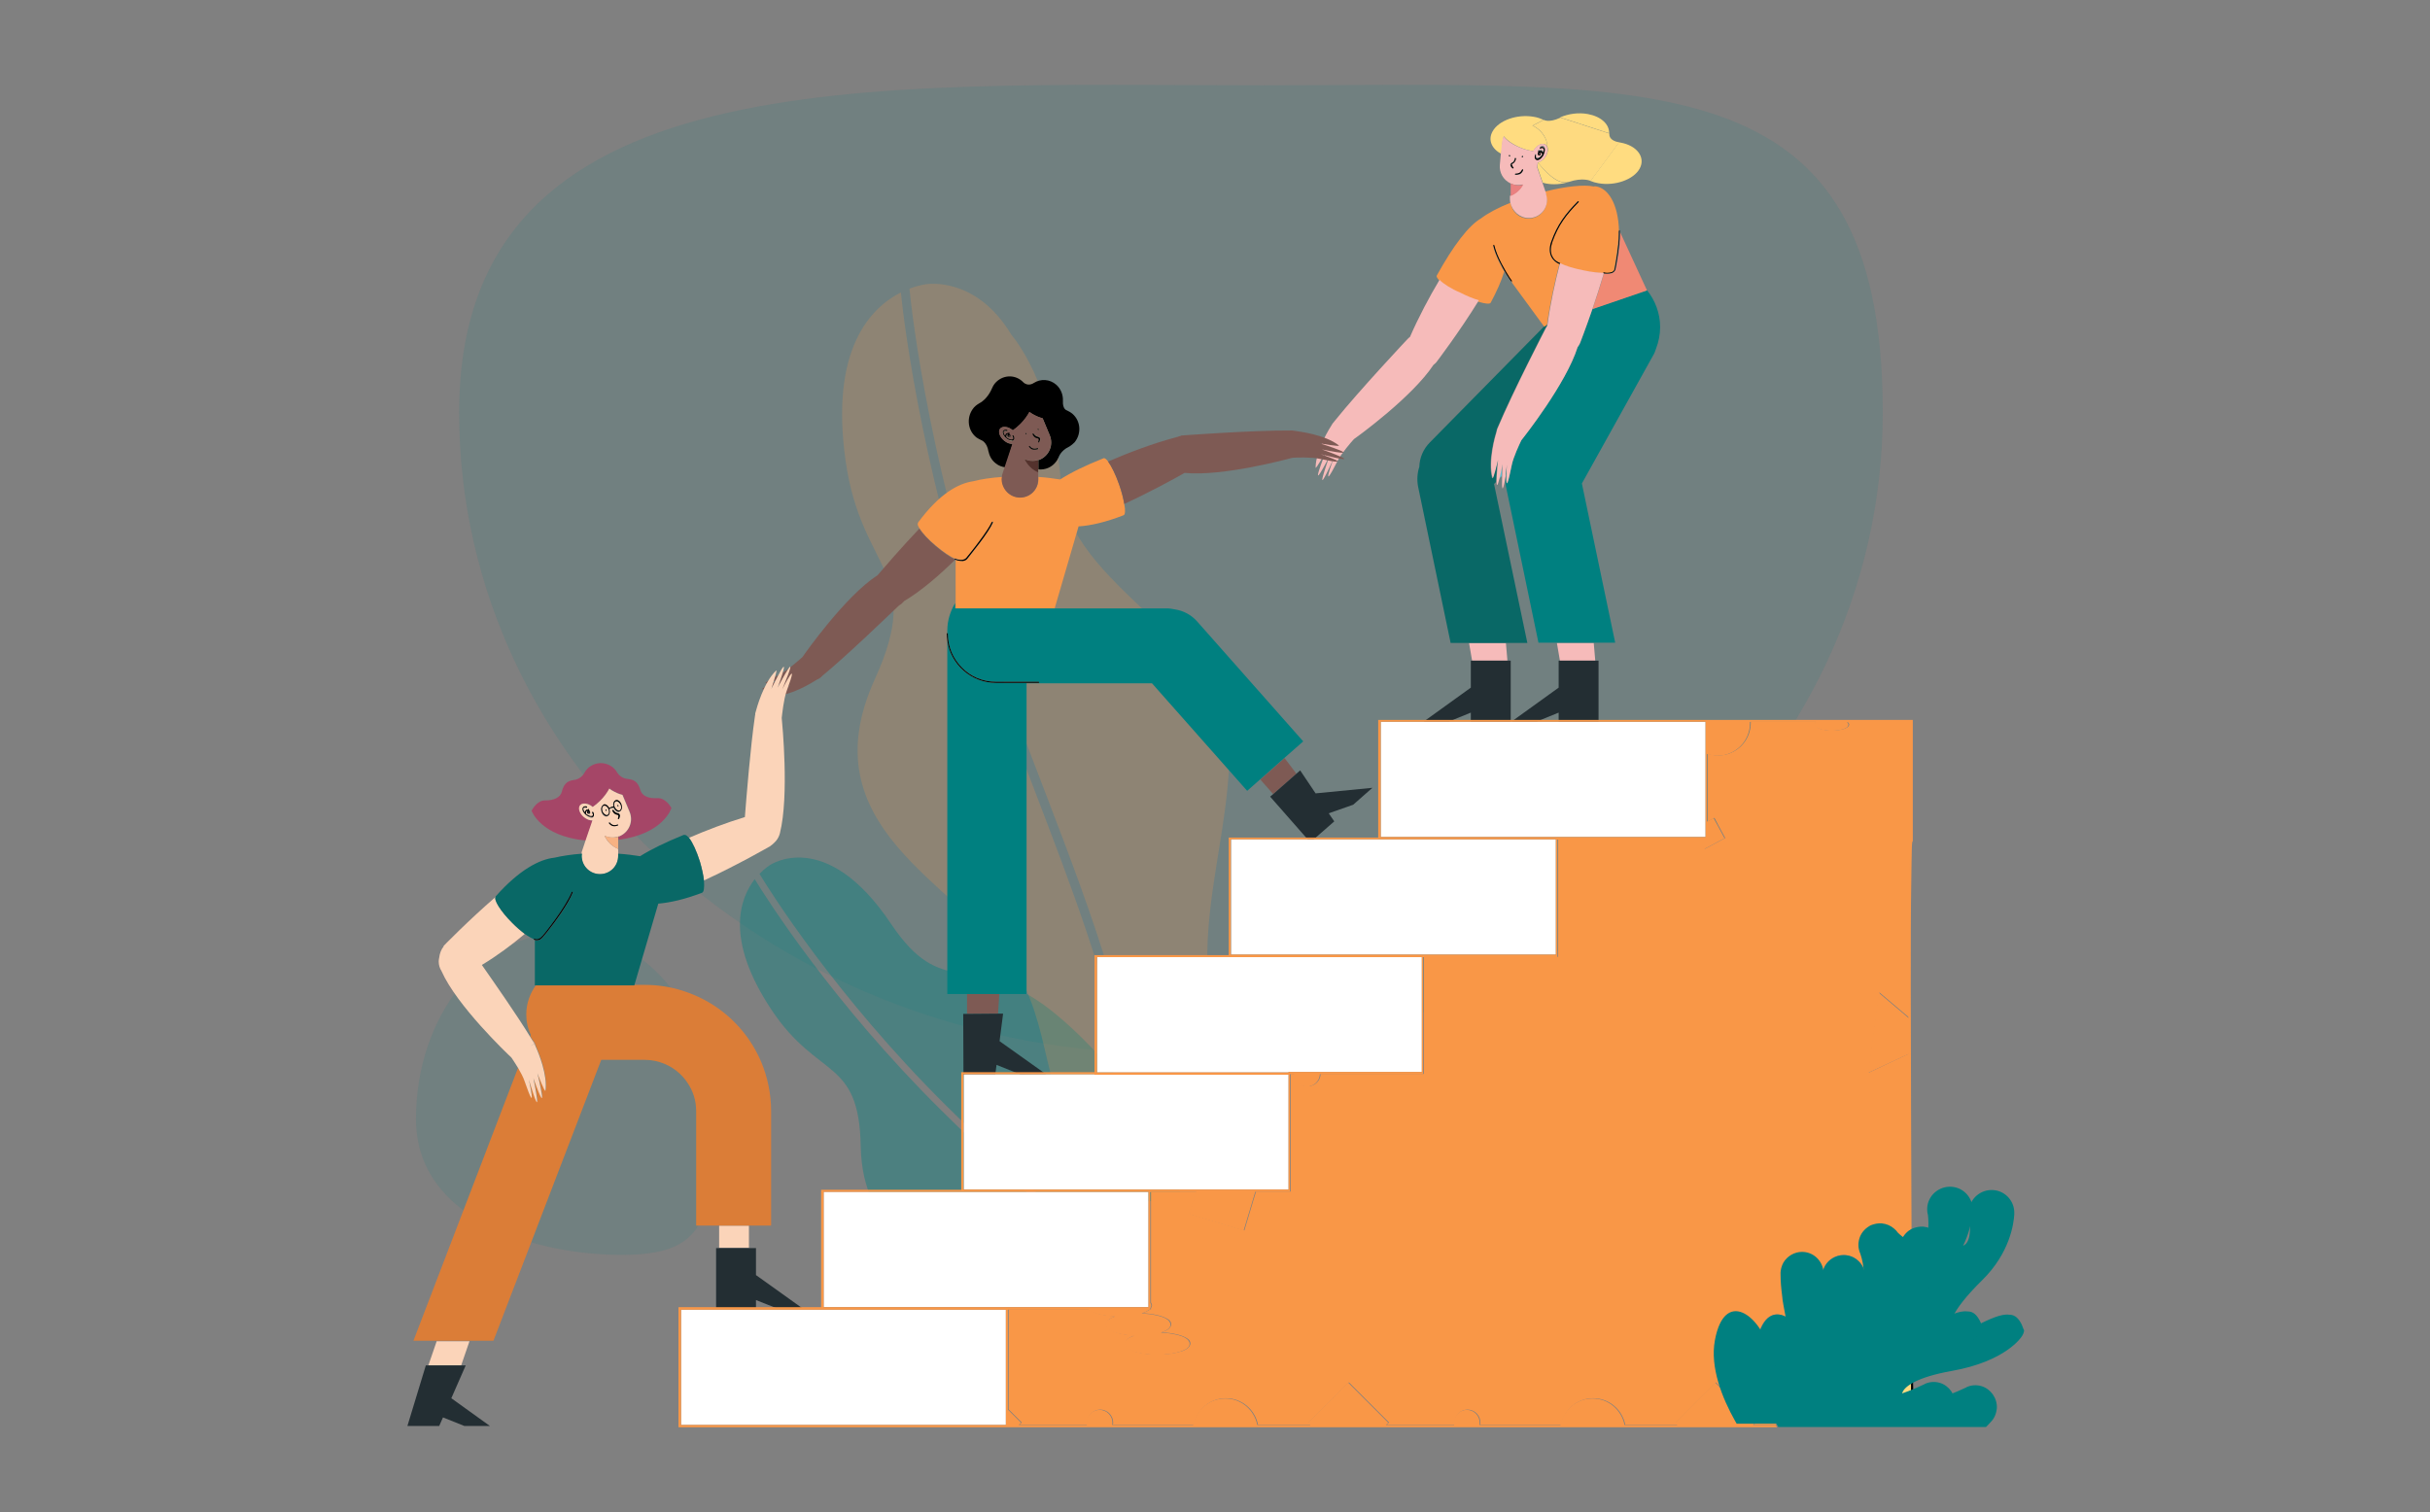 <?xml version="1.0" encoding="utf-8"?>
<!-- Generator: Adobe Illustrator 23.1.0, SVG Export Plug-In . SVG Version: 6.00 Build 0)  -->
<svg version="1.1" id="Layer_1" xmlns="http://www.w3.org/2000/svg" xmlns:xlink="http://www.w3.org/1999/xlink" x="0px" y="0px"
	 viewBox="0 0 962.7 599.2" style="enable-background:new 0 0 962.7 599.2;" xml:space="preserve">
<rect x="0" y="0" width="962.7" height="599.2" fill="#808080" stroke="none"/>
<style type="text/css">
	.st0{clip-path:url(#SVGID_2_);}
	.st1{clip-path:url(#SVGID_4_);fill:#F9F9F9;}
	.st2{clip-path:url(#SVGID_6_);fill:#F9F9F9;}
	.st3{clip-path:url(#SVGID_8_);fill:#008080;}
	.st4{clip-path:url(#SVGID_10_);fill:#07AAA5;}
	.st5{clip-path:url(#SVGID_12_);fill:#FFFFFF;}
	.st6{clip-path:url(#SVGID_14_);fill:#102A54;}
	.st7{clip-path:url(#SVGID_16_);fill:#F9F9F9;}
	.st8{clip-path:url(#SVGID_18_);fill:#F9F9F9;}
	.st9{clip-path:url(#SVGID_20_);fill:#F9F9F9;}
	.st10{clip-path:url(#SVGID_22_);fill:#F9F9F9;}
	.st11{clip-path:url(#SVGID_24_);fill:#F9F9F9;}
	.st12{clip-path:url(#SVGID_26_);fill:#F9F9F9;}
	.st13{clip-path:url(#SVGID_28_);fill:#102A54;}
	.st14{clip-path:url(#SVGID_30_);fill:#FFFFFF;}
	.st15{opacity:0.61;clip-path:url(#SVGID_32_);fill:#F9F9F9;enable-background:new    ;}
	.st16{opacity:0.26;clip-path:url(#SVGID_34_);fill:#3C94F8;enable-background:new    ;}
	.st17{opacity:0.18;clip-path:url(#SVGID_36_);fill:#3C94F8;enable-background:new    ;}
	.st18{opacity:0.1;clip-path:url(#SVGID_38_);fill:#3C94F8;enable-background:new    ;}
	.st19{opacity:0.14;clip-path:url(#SVGID_40_);fill:#3C94F8;enable-background:new    ;}
	.st20{clip-path:url(#SVGID_42_);fill:#F9F9F9;}
	.st21{clip-path:url(#SVGID_44_);fill:#102A54;}
	.st22{clip-path:url(#SVGID_46_);fill:#102A54;}
	.st23{clip-path:url(#SVGID_48_);fill:#6CB597;}
	.st24{clip-path:url(#SVGID_50_);fill:#102A54;}
	.st25{clip-path:url(#SVGID_52_);fill:#102A54;}
	.st26{clip-path:url(#SVGID_54_);fill:#6CB597;}
	.st27{clip-path:url(#SVGID_56_);fill:#102A54;}
	.st28{clip-path:url(#SVGID_58_);fill:#F99747;}
	.st29{clip-path:url(#SVGID_60_);fill:#FFC0B1;}
	.st30{clip-path:url(#SVGID_62_);fill:#006663;}
	.st31{clip-path:url(#SVGID_64_);fill:#008080;}
	.st32{clip-path:url(#SVGID_66_);fill:#0C203F;}
	.st33{clip-path:url(#SVGID_68_);fill:#102A54;}
	.st34{clip-path:url(#SVGID_70_);fill:#FFC0B1;}
	.st35{clip-path:url(#SVGID_72_);fill:#102A54;}
	.st36{clip-path:url(#SVGID_74_);fill:#FFFFFF;}
	.st37{clip-path:url(#SVGID_76_);fill:#102A54;}
	.st38{clip-path:url(#SVGID_78_);fill:#102A54;}
	.st39{clip-path:url(#SVGID_80_);fill:#FFC0B1;}
	.st40{clip-path:url(#SVGID_82_);fill:#102A54;}
	.st41{clip-path:url(#SVGID_84_);fill:#F99747;}
	.st42{clip-path:url(#SVGID_86_);fill:#102A54;}
	.st43{clip-path:url(#SVGID_88_);fill:#F99747;}
	.st44{clip-path:url(#SVGID_90_);fill:#102A54;}
	.st45{clip-path:url(#SVGID_92_);fill:#102A54;}
	.st46{clip-path:url(#SVGID_94_);fill:#FFC0B1;}
	.st47{clip-path:url(#SVGID_96_);fill:#FFC0B1;}
	.st48{clip-path:url(#SVGID_98_);fill:#102A54;}
	.st49{clip-path:url(#SVGID_100_);fill:#7FC0FF;}
	.st50{clip-path:url(#SVGID_102_);fill:#7FC0FF;}
	.st51{clip-path:url(#SVGID_104_);fill:#102A54;}
	.st52{clip-path:url(#SVGID_106_);fill:#D2FFFE;}
	.st53{clip-path:url(#SVGID_108_);fill:#008080;}
	.st54{clip-path:url(#SVGID_110_);fill:#04AFAA;}
	.st55{fill:none;}
	.st56{fill:#2F3050;}
	.st57{fill:#1A1924;}
	.st58{fill:#4C4F81;}
	.st59{fill:#222231;}
	.st60{fill:#FFFFFF;}
	.st61{fill:#00B0C2;}
	.st62{fill:#E64645;}
	.st63{fill:#009EE2;}
	.st64{fill:#93C01F;}
	.st65{fill:#273C5C;}
	.st66{fill:#3D3F68;}
	.st67{fill:#7FC0FF;}
	.st68{fill:#102A54;}
	.st69{fill:#181936;}
	.st70{fill:#006663;}
	.st71{fill:#2A2F58;}
	.st72{fill:#008080;}
	.st73{fill:#06183C;}
	.st74{fill:#673438;}
	.st75{fill:#21263D;}
	.st76{fill:#F99747;}
	.st77{fill:#7E9BC1;}
	.st78{fill:#6E85B4;}
	.st79{fill:#9CB6E0;}
	.st80{fill:#A36F68;}
	.st81{fill:#8E5C57;}
	.st82{display:none;opacity:0.1;fill:#008080;}
	.st83{opacity:0.1;fill:#008080;}
	.st84{clip-path:url(#XMLID_2_);fill:#E57492;}
	.st85{opacity:0.52;}
	.st86{opacity:0.3;clip-path:url(#XMLID_3_);fill:#096866;}
	.st87{clip-path:url(#XMLID_3_);fill:#096866;}
	.st88{opacity:0.3;clip-path:url(#XMLID_4_);fill:#096866;}
	.st89{clip-path:url(#XMLID_4_);fill:#096866;}
	.st90{clip-path:url(#XMLID_5_);fill:#1C056D;}
	.st91{clip-path:url(#XMLID_6_);fill:#8E5C57;}
	.st92{clip-path:url(#XMLID_7_);fill:#1C056D;}
	.st93{clip-path:url(#XMLID_8_);fill:#8E5C57;}
	.st94{clip-path:url(#XMLID_9_);}
	.st95{clip-path:url(#XMLID_10_);fill:#DB7D37;}
	.st96{clip-path:url(#XMLID_11_);fill:#008080;}
	.st97{opacity:0.37;clip-path:url(#XMLID_12_);fill:#D4DFFF;}
	.st98{fill:#096866;}
	.st99{clip-path:url(#XMLID_13_);fill:#A36F68;}
	.st100{fill:#DB7D37;}
	.st101{clip-path:url(#XMLID_14_);fill:#DB7D37;}
	.st102{clip-path:url(#XMLID_15_);fill:#181936;}
	.st103{fill:#D4DFFF;}
	.st104{clip-path:url(#XMLID_16_);fill:#096866;}
	.st105{fill:#FC476A;}
	.st106{clip-path:url(#XMLID_17_);fill:#E57492;}
	.st107{fill:#1C056D;}
	.st108{fill:#1B3D9E;}
	.st109{clip-path:url(#XMLID_18_);fill:#E57492;}
	.st110{clip-path:url(#XMLID_19_);fill:#E57492;}
	.st111{clip-path:url(#XMLID_20_);fill:#E57492;}
	.st112{clip-path:url(#XMLID_20_);fill:#FFFFFF;}
	.st113{clip-path:url(#XMLID_21_);fill:#F99747;}
	.st114{fill:#FFE0C1;}
	.st115{clip-path:url(#XMLID_22_);fill:#008080;}
	.st116{clip-path:url(#XMLID_22_);fill:#096866;}
	.st117{clip-path:url(#XMLID_23_);fill:#0F0F0F;}
	.st118{opacity:0.12;fill:#008080;}
	.st119{opacity:0.41;}
	.st120{opacity:0.21;}
	.st121{fill:#F6BBBA;}
	.st122{fill:#232E33;}
	.st123{fill:#60C1D4;}
	.st124{fill:#FFDC80;}
	.st125{fill:#FEDA80;}
	.st126{fill:#F08974;}
	.st127{fill:#EA8080;}
	.st128{fill:#7E5A54;}
	.st129{fill:#54322D;}
	.st130{fill:#FBD4B9;}
	.st131{fill:#A54667;}
	.st132{fill:#F7B283;}
	.st133{fill:#F6B699;}
</style>
<path class="st82" d="M311.7,504.2c44.8,4.6,89.9,6.4,134.1,7.1c104.3,1.8,208.8-6.7,311.5-25.4c70.6-12.8,131.7-41.8,143.9-118.7
	c15.8-99.8-33-225.9-141.9-244.6c-33.7-5.8-68.7-5.5-101-16.6c-48.2-16.4-85.7-55.5-136.7-64.8c-52.1-9.4-110,1.7-151.8,36.6
	c-18.4,15.3-34.1,33.3-48.8,52.1c-11.4,14.6-21.9,32.8-39.2,41c-21.2,10.1-45.9,2.1-69.2-1c-39.9-5.3-86.9,7.6-116.7,35.3
	C64.7,234.3,55.4,288,59.6,328.3c5.5,52.8,31.6,102.4,76.8,131.6C187.4,492.9,252.8,498.2,311.7,504.2z"/>
<path class="st118" d="M282.7,443.4c0,40.8-3.9,53.9-36.5,53.9c-32.6,0-81.4-13.1-81.4-53.9c0-40.8,26.4-73.9,58.9-73.9
	C256.3,369.4,282.7,402.5,282.7,443.4z"/>
<path class="st118" d="M745.9,163.5c0,140.3-126.3,254.1-282,254.1s-282-113.8-282-254.1S344.2,33.8,500,33.8
	S745.9,23.2,745.9,163.5z"/>
<g class="st119">
	<path class="st72" d="M372.8,439.9C330,397.5,304,356.6,299,348.4c-5.9,7.7-11.9,23.8,6.6,51.7c18.5,27.9,34.8,18.9,35.4,54.3
		c0.2,8.8,1.9,15.8,4.7,21.5h64.6c-4.1-4-8.2-7.8-11.6-11.1C390.4,457,381.8,448.8,372.8,439.9z"/>
	<path class="st72" d="M413.5,398.2c-29.6-21.1-40.2-1.8-60.5-32.1c-25.9-38.7-48.1-23.2-48.1-23.2s-1.8,1.1-4,3.4
		c3.6,6,29.8,48,73.8,91.7c9,8.9,17.6,17.1,25.8,24.9c3.6,3.4,8.5,8.1,13.6,13.1h54.6C453.7,427.6,416.8,400.6,413.5,398.2z"/>
</g>
<g class="st120">
	<path class="st76" d="M487.1,296.7c0-43.7-63.9-63.7-66.7-104.4c-2.8-40.7-19.7-59.6-19.7-59.6c-13.9-23.3-33.5-20.1-33.5-20.1
		s-2.8,0.2-6.9,1.8c0.9,9.4,8.4,75.6,36.7,154.2c5.8,16.1,11.5,30.9,17,45.2c9.8,25.6,18.7,49,26,73.4l5.7,37.2
		c-8.1-38.7-20.7-71.6-35.1-109.3c-5.5-14.3-11.2-29.2-17-45.3c-27.4-76.3-35.4-140.9-36.7-153.9c-11.7,5.9-28.2,22.1-21.9,66.7
		c6.3,44.6,31.3,43.1,11.6,86.5c-26.7,58.6,31.8,80.4,53.8,112.1c17.3,24.9,11.9,57.1,27.7,62.2l61-13.5
		C466,379.1,487.1,340.4,487.1,296.7z"/>
</g>
<g>
	<polygon class="st121" points="618,261.8 632,261.8 631.4,254.8 616.8,254.8 	"/>
	<polygon class="st122" points="617.5,261.8 617.5,272.5 598.9,285.9 608.9,285.9 617.5,282.4 617.5,285.9 633.3,285.9 633.3,261.8 
		632,261.8 618,261.8 	"/>
	<path class="st72" d="M656.1,138.1c1-2.6,1.6-5.5,1.6-8.5c0-5.5-2-10.6-5.2-14.6l-21.6,7.4c-2.7,7.8-4.9,13.5-4.9,13.5l0,0
		c-0.2,0.6-0.6,1.2-1,1.7c-4.6,14.5-21.1,35.3-22.3,36.9c-0.7,1.5-3.2,6.7-3.8,9.9c-3.1,16.1-1.9-0.2-1.9-0.2
		c-0.3,1.8-0.5,3.2-0.7,4.4c0,0.3,0,0.5,0,0.8c0,1.1,0.1,2.2,0.3,3.3l12.9,62h7.3h14.6h8.5l-13.2-63.1l28.2-50.7
		C655.4,140.1,655.8,139.1,656.1,138.1z"/>
	<polygon class="st121" points="583.2,261.8 597.2,261.8 596.6,254.8 582,254.8 	"/>
	<polygon class="st122" points="582.7,261.8 582.7,272.5 564.1,285.9 574.1,285.9 582.7,282.4 582.7,285.9 598.5,285.9 598.5,261.8 
		597.2,261.8 583.2,261.8 	"/>
	<path class="st123" d="M593.8,189.8l1.1-1.1c0.1-2.4,0.2-4.8,0.2-4.8C594.6,186.6,594.1,188.5,593.8,189.8z"/>
	<path class="st98" d="M591.1,189.5c-1.8-6.7,1.1-16.6,1.7-18.6c0-0.2,0.1-0.3,0.1-0.5l0,0c0-0.1,0.1-0.2,0.1-0.3
		c0.1-0.2,0.1-0.3,0.2-0.5c6.1-14.5,18.9-39.2,18.9-39.2l0,0c0.2-0.4,0.5-0.8,0.7-1.2c0-0.2,0.1-0.4,0.1-0.6l-1.2,0.4
		c0,0.1,0,0.2,0,0.4c-0.2,0.2-0.5,0.4-0.7,0.7l-44.5,45.2c-2.7,2.7-4.1,6.2-4.2,9.7c-0.8,2.4-1,5.1-0.5,7.8l12.9,62h7.3h14.6h8.5
		l-13.2-63l0.8-0.8c0-2.7,0.6-8.7,0.6-8.7S591.3,190.4,591.1,189.5z"/>
	<path class="st124" d="M595.8,54c1.2,1.6,3.6,3.3,6.8,4.6c1.7,0.7,3.4,1.1,4.9,1.3c0.1-0.2,0.2-0.4,0.3-0.6c1.3-1.9,3.3-2.8,4.5-2
		c0.2,0.2,0.4,0.4,0.6,0.7c0.3-2.1-1.6-6.3-5.8-8.2l4.4-2.3c-1.1-0.5-2.4-1-3.8-1.2c-6.6-1.2-14,1.4-16.4,5.8
		c-1.9,3.4-0.3,6.9,3.5,8.9l0.5-4.7C595.3,55.4,595.6,54.7,595.8,54z"/>
	<path class="st124" d="M637.5,52.9c0,0,0,0.1,0,0.1C637.5,53,637.5,53,637.5,52.9z"/>
	<path class="st124" d="M629.1,45.2c-3.8-0.7-7.8-0.1-11,1.3l19.4,6.3C637.6,49.3,634.4,46.2,629.1,45.2z"/>
	<path class="st124" d="M609.3,64.4l-0.2,1.9l2.1,6.1c0.4,0.1,0.8,0.2,1.2,0.3c3,0.6,6.2,0.3,9-0.5C617,73.6,611.4,67.2,609.3,64.4z
		"/>
	<path class="st124" d="M633.2,72.6c6.6,1.2,14-1.4,16.4-5.8c2.4-4.4-1-9.1-7.6-10.3c-0.2,0-0.4-0.1-0.6-0.1l-11.3,15.3
		C631,72.1,632.1,72.4,633.2,72.6z"/>
	<path class="st125" d="M612.9,57.9c0.6,1,0.4,2.7-0.6,4.2c-0.8,1.2-1.9,2-3,2.2l0,0.1c2.1,2.7,7.7,9.1,12.1,7.7c0,0,0.1,0,0.1,0
		c5.6-1.9,8.7-0.4,8.7-0.4l0,0l11.3-15.3l0,0c-3.7-0.6-4-2.6-3.9-3.3c0-0.1,0-0.1,0-0.1c0-0.1,0-0.1,0-0.1l0,0l-19.4-6.3l0,0
		c-4.5,2.2-6.6,0.9-6.6,0.9l0,0l-4.4,2.3C611.3,51.6,613.2,55.8,612.9,57.9z"/>
	<path class="st126" d="M640.1,106.6c-0.2,0.8-0.7,1.3-1.3,1.6c-0.6,0.3-1.4,0.3-2,0.3c-0.8,0-1.4-0.1-1.4-0.1c0,0,0,0,0,0
		c-1.4,5-3,9.8-4.5,14.1l21.6-7.4l0,0l-10.7-23.2c0,0.3,0,0.7,0,1.1C641.9,97.5,640.6,104.4,640.1,106.6z"/>
	<path class="st76" d="M612.9,128.7c1.1-8.2,3-16.8,4.9-24.1c0,0,0,0,0,0c0,0-1-0.3-1.9-1.2c-1-0.9-1.9-2.3-1.9-4.4
		c0-0.9,0.2-2,0.6-3.2C617,89,620,84.9,625,79.8c0.1-0.1,0.2-0.1,0.3,0c0.1,0.1,0.1,0.2,0,0.3c-5,5.1-8,9.1-10.4,15.8
		c-0.4,1.2-0.6,2.2-0.6,3.1c0,1.9,0.8,3.1,1.6,4c0.8,0.8,1.7,1.2,1.9,1.2l0,0c0.1,0,0.2,0.2,0.1,0.3c0,0,0,0,0,0
		c2,1,5.5,2.1,9.5,2.9c2.9,0.5,5.5,0.8,7.6,0.9c0,0,0,0,0,0c0-0.1,0.1-0.2,0.2-0.2c0,0,0.1,0,0.4,0.1c0.2,0,0.6,0.1,1,0.1
		c0.6,0,1.3-0.1,1.8-0.3c0.6-0.2,1-0.6,1.1-1.3c0.4-2.2,1.7-9.1,1.7-13.6c0-0.5,0-0.9,0-1.3c0-0.1,0.1-0.2,0.2-0.2c0,0,0,0,0,0
		l0-0.1c-0.3-11.1-4.5-16.8-8.9-17.6c-0.4-0.1-0.7-0.1-1.1,0c-3.8-0.8-11-0.1-19.3,2l0.4,1.2l-0.1,0c0.2,0.7,0.4,1.5,0.4,2.3
		c0,4-3.2,7.2-7.2,7.2c-3.7,0-6.7-2.7-7.1-6.3c-5,2-9.1,4.2-11.7,6.2c-5,2.9-11,10.8-17.6,22.7c-0.2,0.4,0.2,1.1,1.1,2
		c1.6,1.5,4.7,3.6,8.5,5.5c2.7,1.3,5.2,2.4,7.3,3c2.5,0.7,4.2,0.9,4.5,0.2c2.4-4.5,4.2-8.5,5.3-12.2l0.8,1.2
		c-1.7-2.9-4.2-7.3-5.1-11.3c0-0.1,0-0.2,0.2-0.2c0.1,0,0.2,0,0.2,0.2c1.1,4.7,4.4,10.3,6.1,12.8c0.5,0.8,0.9,1.3,0.9,1.3v0
		c0.1,0.1,0,0.2,0,0.3l12.8,17.5l0,0L612.9,128.7z"/>
	<path class="st121" d="M605.7,86.4c4,0,7.2-3.2,7.2-7.2c0-0.8-0.2-1.5-0.4-2.3l0.1,0l-0.4-1.2l-1.1-3.2l-2.1-6.1l0.2-1.9l0-0.1
		c1-0.2,2.2-1,3-2.2c1-1.5,1.2-3.2,0.6-4.2c-0.1-0.3-0.3-0.5-0.6-0.7c-1.2-0.8-3.2,0.1-4.5,2c-0.1,0.2-0.2,0.4-0.3,0.6
		c-1.5-0.2-3.2-0.6-4.9-1.3c-3.1-1.2-5.6-2.9-6.8-4.6c-0.3,0.7-0.5,1.4-0.6,2.2l-0.5,4.7l-0.4,4.4c-0.3,3.1,1.4,6,4.1,7.3
		c0.8,0.4,1.6,0.7,2.5,0.7c0.9,0.1,1.7,0,2.5-0.2c-1.1,2-2.9,3.6-5.1,4.5l0,1.5c0,0.3,0.1,0.6,0.1,1C599,83.6,602,86.4,605.7,86.4z
		 M603,62c0-0.2,0.1-0.3,0.2-0.3c0.1,0,0.2,0.1,0.2,0.3c0,0.2-0.1,0.3-0.2,0.3C603,62.3,602.9,62.2,603,62z M611.5,61.3
		c0,0.1,0,0.1-0.1,0.1c0,0,0,0.1-0.1,0.1c-0.6,1-1.5,1.6-2.2,1.6c-0.2,0-0.4,0-0.5-0.2c-0.3-0.2-0.5-0.6-0.5-1.1
		c0-0.2,0-0.4,0.1-0.6c0-0.1,0.1-0.2,0.2-0.2c0.1,0,0.2,0.1,0.2,0.2c0,0.2-0.1,0.3-0.1,0.5c0,0.4,0.1,0.6,0.3,0.7
		c0.1,0.1,0.2,0.1,0.3,0.1c0.5,0,1.3-0.5,1.9-1.4c0,0,0-0.1,0.1-0.1c0-0.1,0-0.3-0.1-0.5c-0.1-0.2-0.2-0.4-0.6-0.5l-0.1,0
		c-0.1,0-0.1,0-0.2,0c0.2,0.2,0.4,0.4,0.4,0.7c0,0.1,0,0.2-0.1,0.3c-0.1,0.1-0.2,0.2-0.3,0.2c-0.1,0-0.2,0-0.3,0
		c-0.2,0-0.3-0.1-0.4-0.2c-0.1-0.1-0.1-0.3-0.1-0.4c0-0.3,0.1-0.5,0.3-0.8c0,0,0,0,0,0l-0.1-0.1c-0.1-0.1-0.1-0.2,0-0.3
		c0.1-0.1,0.2-0.1,0.3,0c0,0,0.1,0.1,0.2,0.1c0.1-0.1,0.3-0.1,0.4-0.1c0.1,0,0.2,0,0.2,0c0.4,0.1,0.7,0.4,0.8,0.7c0,0,0,0.1,0,0.1
		c0.2-0.4,0.3-0.8,0.3-1.1c0-0.4-0.1-0.6-0.3-0.7c-0.1-0.1-0.2-0.1-0.3-0.1c-0.2,0-0.5,0.1-0.7,0.2v0c-0.1,0.1-0.2,0-0.3-0.1
		c-0.1-0.1,0-0.2,0.1-0.3c0.3-0.2,0.6-0.3,0.9-0.3c0.2,0,0.4,0,0.5,0.2c0.3,0.2,0.5,0.6,0.5,1.1C612,60,611.8,60.6,611.5,61.3
		L611.5,61.3z M598.1,61.5c0.1,0,0.2,0.1,0.2,0.3c0,0.2-0.1,0.3-0.2,0.3c-0.1,0-0.2-0.1-0.2-0.3C597.9,61.6,598,61.5,598.1,61.5z
		 M599.1,66c0.1,0.2,0.3,0.3,0.3,0.4l0,0c0.1,0.1,0.1,0.2,0,0.3c-0.1,0.1-0.2,0.1-0.3,0c0,0-0.2-0.2-0.4-0.4
		c-0.2-0.2-0.4-0.6-0.4-0.9c0-0.3,0.2-0.7,0.6-0.9c0.5-0.2,0.8-0.6,0.9-0.9c0.2-0.3,0.2-0.7,0.2-0.8l0,0l0,0c0-0.1,0.1-0.2,0.2-0.2
		c0.1,0,0.2,0.1,0.2,0.2c0,0,0,0.4-0.2,0.8c-0.2,0.4-0.5,1-1.2,1.3c-0.3,0.2-0.4,0.3-0.4,0.5C598.8,65.6,598.9,65.8,599.1,66z
		 M600.8,69.3c-0.2,0-0.4,0-0.4,0v0c-0.1,0-0.2-0.1-0.2-0.2c0-0.1,0.1-0.2,0.2-0.2l0.1,0c0.1,0,0.1,0,0.2,0c0.3,0,0.7,0,1.2-0.3
		c0.4-0.2,0.8-0.6,1.1-1.3c0-0.1,0.2-0.2,0.3-0.1c0.1,0,0.2,0.2,0.1,0.3c-0.3,0.8-0.8,1.3-1.3,1.6C601.6,69.2,601.1,69.3,600.8,69.3
		z"/>
	<path class="st127" d="M603.5,73.2c-0.8,0.2-1.6,0.3-2.5,0.2c-0.9-0.1-1.8-0.4-2.5-0.7v5c0,0,0,0,0,0
		C600.6,76.8,602.4,75.2,603.5,73.2z"/>
	<path d="M599.2,64.9c0.7-0.3,1-0.9,1.2-1.3c0.2-0.4,0.2-0.8,0.2-0.8c0-0.1-0.1-0.2-0.2-0.2c-0.1,0-0.2,0.1-0.2,0.2l0,0l0,0
		c0,0.1-0.1,0.4-0.2,0.8c-0.2,0.3-0.4,0.7-0.9,0.9c-0.4,0.2-0.6,0.5-0.6,0.9c0,0.4,0.2,0.7,0.4,0.9c0.2,0.2,0.3,0.4,0.4,0.4
		c0.1,0.1,0.2,0.1,0.3,0c0.1-0.1,0.1-0.2,0-0.3l0,0c-0.1-0.1-0.2-0.2-0.3-0.4c-0.1-0.2-0.2-0.4-0.2-0.6
		C598.8,65.3,598.9,65.1,599.2,64.9z"/>
	<path d="M598,62c0.1,0,0.2-0.1,0.2-0.3c0-0.2-0.1-0.3-0.2-0.3c-0.1,0-0.2,0.1-0.2,0.3C597.9,61.9,597.9,62,598,62z"/>
	<path d="M603.3,62.1c0-0.2-0.1-0.3-0.2-0.3c-0.1,0-0.2,0.1-0.2,0.3c0,0.2,0.1,0.3,0.2,0.3C603.2,62.3,603.3,62.2,603.3,62.1z"/>
	<path d="M603.4,67.4c0-0.1,0-0.2-0.1-0.3c-0.1,0-0.2,0-0.3,0.1c-0.3,0.7-0.7,1.1-1.1,1.3c-0.4,0.2-0.9,0.3-1.2,0.3
		c-0.1,0-0.2,0-0.2,0l-0.1,0c-0.1,0-0.2,0.1-0.2,0.2c0,0.1,0.1,0.2,0.2,0.2v0c0,0,0.2,0,0.4,0c0.3,0,0.8-0.1,1.3-0.3
		C602.6,68.7,603.1,68.2,603.4,67.4z"/>
	<path class="st121" d="M609.8,60.5c-0.1,0.1-0.1,0.3-0.1,0.4c0,0.1,0,0.1,0,0.2l0.1,0l0.1,0c0.1,0,0.1-0.1,0.2-0.1l0-0.1
		C610.1,60.9,610,60.7,609.8,60.5C609.8,60.6,609.8,60.6,609.8,60.5z"/>
	<path d="M612,59.5c0-0.4-0.1-0.8-0.5-1.1c-0.2-0.1-0.4-0.2-0.5-0.2c-0.3,0-0.6,0.1-0.9,0.3c-0.1,0.1-0.1,0.2-0.1,0.3
		c0.1,0.1,0.2,0.1,0.3,0.1v0c0.3-0.2,0.5-0.2,0.7-0.2c0.1,0,0.2,0,0.3,0.1c0.2,0.1,0.3,0.4,0.3,0.7c0,0.3-0.1,0.7-0.3,1.1
		c0,0,0-0.1,0-0.1c-0.1-0.3-0.4-0.6-0.8-0.7c-0.1,0-0.2,0-0.2,0c-0.2,0-0.3,0.1-0.4,0.1c-0.1-0.1-0.2-0.1-0.2-0.1
		c-0.1-0.1-0.2-0.1-0.3,0c-0.1,0.1-0.1,0.2,0,0.3l0.1,0.1c0,0,0,0,0,0c-0.2,0.2-0.3,0.5-0.3,0.8c0,0.1,0,0.3,0.1,0.4
		c0.1,0.1,0.2,0.2,0.4,0.2c0.1,0,0.2,0,0.3,0c0.1-0.1,0.3-0.1,0.3-0.2c0.1-0.1,0.1-0.2,0.1-0.3c0-0.3-0.2-0.5-0.4-0.7
		c0,0,0.1,0,0.2,0l0.1,0c0.3,0.1,0.5,0.3,0.6,0.5c0.1,0.2,0.1,0.4,0.1,0.5c0,0,0,0.1-0.1,0.1c-0.6,0.9-1.4,1.4-1.9,1.4
		c-0.1,0-0.2,0-0.3-0.1c-0.2-0.1-0.3-0.4-0.3-0.7c0-0.2,0-0.3,0.1-0.5c0-0.1,0-0.2-0.2-0.2c-0.1,0-0.2,0-0.2,0.2
		c0,0.2-0.1,0.4-0.1,0.6c0,0.4,0.1,0.8,0.5,1.1c0.2,0.1,0.4,0.2,0.5,0.2c0.7,0,1.6-0.6,2.2-1.6c0,0,0-0.1,0.1-0.1
		c0,0,0.1-0.1,0.1-0.1l0,0C611.8,60.6,612,60,612,59.5z M610.1,61L610.1,61c0,0.1-0.1,0.1-0.2,0.2l-0.1,0l-0.1,0c0,0,0-0.1,0-0.2
		c0-0.1,0.1-0.3,0.1-0.4c0,0,0,0,0,0C610,60.7,610.1,60.9,610.1,61z"/>
	<path class="st121" d="M570.3,110.9c-4,6.7-8.3,14.8-11.7,22.6c-0.4,0.3-0.7,0.6-1,0.9l0,0c0,0-19.1,20.3-28.9,32.5
		c-0.1,0.1-0.2,0.3-0.3,0.4c-0.1,0.1-0.1,0.2-0.2,0.2l0,0c-0.1,0.1-0.2,0.3-0.3,0.4c-1.1,1.7-6.6,10.4-6.7,17.4c0,1,4.1-6.4,4.1-6.4
		s-7.9,19.9,1.3,2.1c0,0-7.2,20.3,1.7,0.8c0,0-5.7,15.3,1.7,0.7c1.5-2.9,5.3-7.3,6.4-8.5c1.6-1.1,23.1-16.7,31.5-29.4
		c0.5-0.4,1-0.8,1.4-1.4l0,0c0,0,8.9-11.7,16.6-24.2c-2-0.6-4.6-1.6-7.3-3C575,114.5,571.9,112.5,570.3,110.9z"/>
	<path class="st121" d="M597,184.2c0,0-1.3,16.3,1.9,0.2c0.6-3.2,3.1-8.4,3.8-9.9c1.2-1.5,17.7-22.4,22.3-36.9
		c0.4-0.5,0.7-1.1,1-1.7l0,0c0,0,2.2-5.7,4.9-13.5c1.5-4.3,3-9.2,4.5-14.1c-0.1,0-0.1-0.1-0.1-0.2c-2.1,0-4.7-0.3-7.6-0.9
		c-4.1-0.8-7.5-1.8-9.5-2.9c0,0.1-0.1,0.1-0.2,0.1c-1.9,7.3-3.8,15.9-4.9,24.1c0,0.2-0.1,0.4-0.1,0.6c-0.3,0.4-0.5,0.8-0.7,1.2l0,0
		c0,0-12.8,24.7-18.9,39.2c-0.1,0.1-0.1,0.3-0.2,0.5c0,0.1-0.1,0.2-0.1,0.3l0,0c-0.1,0.2-0.1,0.3-0.1,0.5
		c-0.6,1.9-3.5,11.8-1.7,18.6c0.3,1,2.2-7.2,2.2-7.2s-0.6,6-0.6,8.7c0,1.7,0.3,2.1,1.1-1.1c0.3-1.3,0.8-3.2,1.3-5.9
		c0,0-0.2,2.4-0.2,4.8c-0.1,4.2-0.1,8.4,1.4,0C596.5,187.4,596.7,186,597,184.2z"/>
	<path d="M618,104.2L618,104.2c-0.2-0.1-1.1-0.4-2-1.2c-0.8-0.8-1.6-2.1-1.6-4c0-0.9,0.2-1.9,0.6-3.1c2.4-6.7,5.4-10.7,10.4-15.8
		c0.1-0.1,0.1-0.2,0-0.3c-0.1-0.1-0.2-0.1-0.3,0c-5,5.1-8.1,9.2-10.5,15.9C614.1,97,614,98,614,99c0,2.2,1,3.6,1.9,4.4
		c1,0.9,1.9,1.2,1.9,1.2c0,0,0,0,0,0c0.1,0,0.2,0,0.2-0.1c0,0,0,0,0,0C618.1,104.3,618.1,104.2,618,104.2z"/>
	<path d="M641.4,91.6c0,0.4,0,0.9,0,1.3c0,4.5-1.3,11.5-1.7,13.6c-0.1,0.7-0.5,1-1.1,1.3c-0.5,0.2-1.2,0.3-1.8,0.3
		c-0.4,0-0.7,0-1-0.1c-0.2,0-0.4-0.1-0.4-0.1c-0.1,0-0.2,0.1-0.2,0.2c0,0,0,0,0,0c0,0.1,0.1,0.2,0.1,0.2c0,0,0,0,0,0
		c0,0,0.6,0.1,1.4,0.1c0.6,0,1.4-0.1,2-0.3c0.6-0.3,1.2-0.8,1.3-1.6c0.4-2.2,1.7-9.1,1.7-13.7c0-0.4,0-0.7,0-1.1c0-0.1,0-0.2,0-0.3
		c0-0.1-0.1-0.2-0.2-0.2c0,0,0,0,0,0C641.5,91.4,641.4,91.5,641.4,91.6z"/>
	<path d="M599,111.3L599,111.3c0,0-0.3-0.5-0.9-1.3c-1.6-2.5-5-8.1-6.1-12.8c0-0.1-0.1-0.2-0.2-0.2c-0.1,0-0.2,0.1-0.2,0.2
		c0.9,3.9,3.4,8.4,5.1,11.3c1.1,1.8,1.9,2.9,1.9,2.9c0.1,0.1,0.2,0.1,0.3,0.1c0,0,0,0,0,0C599,111.5,599.1,111.4,599,111.3z"/>
</g>
<g>
	<polygon class="st128" points="383.1,401.8 395.4,401.7 395.9,393.9 383.1,393.9 	"/>
	<polygon class="st122" points="381.6,401.8 381.7,425.8 394.3,425.8 394.8,422 404.3,425.8 414.4,425.7 396,412.6 397.4,401.7 
		395.4,401.7 383.1,401.8 	"/>
	<path d="M401.2,175.9c-1,0.1-2.3-0.3-3.4-1.3c-1.7-1.4-2.4-3.5-1.5-4.7c0.9-1.1,3.1-0.9,4.9,0.6c0,0,0,0,0.1,0.1c1-0.7,2-1.5,3-2.5
		c1.6-1.6,2.8-3.3,3.6-4.8c0.3,0.2,0.7,0.5,1,0.7c1.5,0.9,3,1.5,4.2,1.8l2.8,6.7c1.6,3.8-0.2,8.1-4,9.7c-0.2,0.1-0.3,0.1-0.5,0.1
		v3.7c2.6,0.3,5.4-0.8,7.1-3.2c0.4-0.5,0.6-1.1,0.9-1.6l0,0c0,0,0.8-2.6,4-4.1c0.2-0.1,0.4-0.2,0.5-0.3c0.6-0.4,1.2-0.9,1.8-1.5
		c2.8-3.4,2.5-8.4-0.8-11.3c-0.7-0.6-1.5-1-2.3-1.4l0,0c0,0-1.7-0.4-1.5-3.8l0,0c0.1-2.3-0.8-4.7-2.6-6.3c-2.6-2.3-6.2-2.5-9-0.7
		l0,0c0,0-2.2,1.6-4.2-0.4l0,0c-0.1-0.1-0.2-0.2-0.3-0.3c-3.2-2.9-8.1-2.5-10.9,0.9c-0.5,0.6-0.9,1.4-1.2,2.1l0,0c0,0-1.6,4-4.9,5.7
		l0,0c-1,0.6-2,1.3-2.7,2.4c-2.5,3.6-1.8,8.6,1.6,11.2c0.6,0.4,1.2,0.7,1.8,1l0,0c0,0,2.3,0.7,2.9,4.5c0,0.1,0.1,0.2,0.1,0.3
		c0.4,1.8,1.4,3.4,2.9,4.5c1.1,0.9,2.4,1.3,3.7,1.5L401.2,175.9z"/>
	<polygon class="st128" points="508.9,300.4 499.3,308.9 504.4,314.7 513.6,306.6 	"/>
	<polygon class="st122" points="543.7,312.2 521.2,314.4 515.1,305.3 513.6,306.6 504.4,314.7 503.2,315.7 519.1,333.8 528.6,325.5 
		526.4,322.3 536.1,318.9 	"/>
	<path class="st76" d="M399,241.2h18.8l9.5-32.6c4.9-0.3,10.8-1.7,17.8-4.4c0.7-0.2,0.8-2,0.3-4.5c-0.4-2.1-1-4.7-2-7.6
		c-1.4-4-3.1-7.4-4.4-9.2c-0.7-1-1.4-1.5-1.8-1.3c-7.1,2.8-12.8,5.6-17.2,8.4c-2.6-0.4-5.5-0.8-8.6-1v0.9c0,4-3.2,7.2-7.2,7.2
		s-7.2-3.2-7.2-7.2c0-0.3,0.1-0.6,0.1-0.9c-4.5,0.3-8.4,0.9-11.5,1.7c-6,0.9-13.4,4.9-21.9,16.4l0.1,0.1c0,0-0.1,0-0.1,0
		c-0.3,0.4-0.1,1.2,0.6,2.2c1.1,1.8,3.5,4.4,6.5,6.9c2.9,2.4,5.6,4.3,7.6,5.1c0.1-0.1,0.1-0.1,0.2-0.1c0,0,0.1,0,0.2,0.1
		c0.1,0,0.3,0.1,0.5,0.2c0.4,0.1,1,0.2,1.6,0.2c0.8,0,1.6-0.2,2.1-0.8c0.7-0.9,2.8-3.5,5-6.4c2.1-2.9,4.3-6,5.1-7.8
		c0-0.1,0.2-0.2,0.3-0.1c0.1,0,0.2,0.2,0.1,0.3c-0.8,1.9-3,5-5.1,7.9c-2.2,2.9-4.3,5.5-5,6.4c-0.6,0.8-1.5,1-2.4,1
		c-1.1,0-2.2-0.4-2.4-0.5V239v2.2H399z"/>
	<path class="st128" d="M404.1,197.2c4,0,7.2-3.2,7.2-7.2V189v-1.9c-2.4-1-4.3-2.8-5.4-5.2c1.7,0.8,3.6,0.9,5.4,0.3
		c0.2-0.1,0.3-0.1,0.5-0.1c3.8-1.6,5.6-5.9,4-9.7l-2.8-6.7c-1.3-0.3-2.7-0.9-4.2-1.8c-0.4-0.2-0.7-0.5-1-0.7c-0.8,1.5-2,3.2-3.6,4.8
		c-1,1-2,1.8-3,2.5c0,0,0,0-0.1-0.1c-1.7-1.4-3.9-1.7-4.9-0.6c-0.9,1.1-0.3,3.2,1.5,4.7c1.1,0.9,2.4,1.4,3.4,1.3l-3,9l-0.9,2.8l0,0
		c-0.2,0.5-0.3,0.9-0.3,1.4c0,0.3-0.1,0.6-0.1,0.9C396.9,194,400.2,197.2,404.1,197.2z M411.4,175L411.4,175
		c0.1-0.1,0.1-0.2,0.1-0.3c0.1-0.2,0.1-0.4,0.1-0.6c0-0.1,0-0.3-0.1-0.3c-0.1-0.1-0.2-0.2-0.4-0.2c-0.7-0.1-1.2-0.5-1.5-0.9
		c-0.3-0.4-0.4-0.7-0.4-0.7v0v0l0,0c0-0.1,0-0.2,0.1-0.3c0.1,0,0.2,0,0.3,0.1l0,0l0.1,0.1c0.1,0.1,0.1,0.3,0.3,0.4
		c0.3,0.3,0.7,0.6,1.3,0.7c0.3,0,0.5,0.2,0.7,0.4c0.1,0.2,0.2,0.4,0.2,0.6c0,0.6-0.3,1.1-0.4,1.1c-0.1,0.1-0.2,0.1-0.3,0.1
		C411.3,175.2,411.3,175.1,411.4,175z M411.2,169.9c0.1,0,0.2,0,0.3,0.2c0.1,0.1,0,0.3-0.1,0.3c-0.1,0-0.2,0-0.3-0.2
		C411.1,170,411.1,169.9,411.2,169.9z M406.7,171.8c0.1,0.1,0,0.3-0.1,0.3c-0.1,0-0.2,0-0.3-0.2c-0.1-0.1,0-0.3,0.1-0.3
		C406.5,171.6,406.6,171.7,406.7,171.8z M407.8,177.1c-0.1-0.1-0.1-0.2,0-0.3c0.1-0.1,0.2-0.1,0.3,0c0.6,0.8,1.3,1,1.9,1
		c0.5,0,1-0.2,1.1-0.2l0,0c0.1-0.1,0.2,0,0.3,0.1c0.1,0.1,0,0.2-0.1,0.3c0,0-0.5,0.3-1.3,0.3C409.3,178.2,408.5,178,407.8,177.1z
		 M398.5,173.8c-0.8-0.7-1.3-1.5-1.3-2.2c0-0.2,0.1-0.5,0.2-0.7c0.2-0.3,0.5-0.4,0.9-0.4c0.2,0,0.4,0,0.6,0.1v0
		c0.1,0,0.2,0.1,0.1,0.3c0,0.1-0.1,0.2-0.3,0.1c-0.2,0-0.3-0.1-0.5-0.1c-0.3,0-0.5,0.1-0.6,0.2c-0.1,0.1-0.1,0.2-0.1,0.4
		c0,0.4,0.2,0.9,0.6,1.4c0-0.3,0.2-0.7,0.6-1c0.1-0.1,0.3-0.1,0.4-0.1c0.1,0,0.2,0,0.2,0.1c0.1-0.1,0.1-0.2,0.1-0.2l0,0
		c0.1-0.1,0.2-0.1,0.3-0.1c0.1,0.1,0.1,0.2,0.1,0.3l-0.1,0.1c0,0,0,0,0,0.1c0.1,0,0.1,0.1,0.2,0.1c0.2,0.2,0.3,0.5,0.3,0.7
		c0,0.1,0,0.3-0.1,0.4c-0.1,0.1-0.3,0.1-0.4,0.1l-0.1,0c-0.2,0-0.4-0.1-0.5-0.2c-0.1-0.1-0.1-0.3-0.1-0.4c0-0.2,0.1-0.4,0.2-0.6
		c0,0,0,0-0.1,0c-0.1,0-0.1,0-0.2,0.1c-0.3,0.2-0.4,0.5-0.4,0.8c0,0.2,0,0.3,0.1,0.4c0,0,0.1,0.1,0.1,0.1c0.7,0.5,1.4,0.8,1.9,0.8
		c0.3,0,0.5-0.1,0.6-0.2c0.1-0.1,0.1-0.2,0.1-0.4c0-0.2-0.1-0.5-0.3-0.8c-0.1-0.1,0-0.2,0.1-0.3c0.1-0.1,0.2,0,0.3,0.1
		c0.2,0.4,0.3,0.7,0.3,1c0,0.2-0.1,0.5-0.2,0.7c-0.2,0.3-0.5,0.4-0.9,0.4C400,174.7,399.3,174.4,398.5,173.8z"/>
	<path class="st129" d="M405.9,182c1.1,2.3,3,4.2,5.4,5.2v-1.2v-3.7C409.5,182.9,407.6,182.7,405.9,182z"/>
	<path d="M411.4,175.3c0.1,0.1,0.2,0,0.3-0.1c0,0,0.3-0.6,0.4-1.1c0-0.2,0-0.4-0.2-0.6c-0.1-0.2-0.4-0.3-0.7-0.4
		c-0.6-0.1-1-0.4-1.3-0.7c-0.1-0.2-0.2-0.3-0.3-0.4l-0.1-0.1l0,0c0-0.1-0.2-0.2-0.3-0.1c-0.1,0-0.2,0.2-0.1,0.3c0,0,0.1,0.4,0.4,0.7
		c0.3,0.4,0.8,0.8,1.5,0.9c0.2,0,0.4,0.1,0.4,0.2c0.1,0.1,0.1,0.2,0.1,0.3c0,0.2-0.1,0.4-0.1,0.6c0,0.1-0.1,0.2-0.1,0.2l0,0.1
		C411.3,175.1,411.3,175.2,411.4,175.3z"/>
	<path d="M411.4,170.4c0.1,0,0.1-0.2,0.1-0.3c-0.1-0.1-0.2-0.2-0.3-0.2c-0.1,0-0.1,0.2-0.1,0.3C411.2,170.3,411.3,170.4,411.4,170.4
		z"/>
	<path d="M406.4,171.6c-0.1,0-0.1,0.2-0.1,0.3c0.1,0.1,0.2,0.2,0.3,0.2c0.1,0,0.1-0.2,0.1-0.3C406.6,171.7,406.5,171.6,406.4,171.6z
		"/>
	<path d="M411.2,178c0.1-0.1,0.1-0.2,0.1-0.3c-0.1-0.1-0.2-0.1-0.3-0.1l0,0c-0.1,0-0.5,0.2-1.1,0.2c-0.6,0-1.3-0.2-1.9-1
		c-0.1-0.1-0.2-0.1-0.3,0c-0.1,0.1-0.1,0.2,0,0.3c0.7,0.9,1.5,1.2,2.2,1.1C410.7,178.2,411.2,178,411.2,178z"/>
	<path class="st128" d="M400,172.9c0-0.1-0.1-0.3-0.2-0.5c0,0,0,0-0.1,0c-0.1,0.2-0.1,0.3-0.1,0.4c0,0.1,0,0.1,0,0.1
		c0,0,0.1,0.1,0.2,0.1l0,0C399.9,173,400,173,400,172.9L400,172.9z"/>
	<path d="M401.6,174.3c0.2-0.2,0.2-0.4,0.2-0.7c0-0.3-0.1-0.7-0.3-1c-0.1-0.1-0.2-0.1-0.3-0.1c-0.1,0.1-0.1,0.2-0.1,0.3
		c0.2,0.3,0.3,0.6,0.3,0.8c0,0.2,0,0.3-0.1,0.4c-0.1,0.1-0.3,0.2-0.6,0.2c-0.5,0-1.2-0.3-1.9-0.8c0,0-0.1-0.1-0.1-0.1
		c0-0.1-0.1-0.2-0.1-0.4c0-0.3,0.1-0.5,0.4-0.8c0.1-0.1,0.1-0.1,0.2-0.1c0,0,0,0,0.1,0c-0.1,0.2-0.2,0.4-0.2,0.6
		c0,0.1,0,0.3,0.1,0.4c0.1,0.1,0.3,0.2,0.5,0.2l0.1,0c0.2,0,0.3,0,0.4-0.1c0.1-0.1,0.1-0.2,0.1-0.4c0-0.3-0.1-0.5-0.3-0.7
		c-0.1-0.1-0.1-0.1-0.2-0.1c0,0,0,0,0-0.1l0.1-0.1c0.1-0.1,0-0.2-0.1-0.3c-0.1-0.1-0.2,0-0.3,0.1l0,0c0,0-0.1,0.1-0.1,0.2
		c-0.1,0-0.1-0.1-0.2-0.1c-0.1,0-0.3,0-0.4,0.1c-0.4,0.3-0.6,0.7-0.6,1c-0.4-0.5-0.6-1-0.6-1.4c0-0.2,0-0.3,0.1-0.4
		c0.1-0.1,0.3-0.2,0.6-0.2c0.1,0,0.3,0,0.5,0.1c0.1,0,0.2,0,0.3-0.1c0-0.1,0-0.2-0.1-0.3v0c-0.2-0.1-0.4-0.1-0.6-0.1
		c-0.4,0-0.7,0.1-0.9,0.4c-0.2,0.2-0.2,0.4-0.2,0.7c0,0.7,0.5,1.5,1.3,2.2c0.7,0.6,1.5,0.9,2.2,0.9
		C401,174.7,401.4,174.6,401.6,174.3z M399.8,173L399.8,173c-0.2,0-0.2,0-0.2-0.1c0,0,0-0.1,0-0.1c0-0.1,0.1-0.3,0.1-0.4
		c0,0,0,0,0.1,0c0.1,0.2,0.2,0.4,0.2,0.5l0,0.1C400,173,399.9,173,399.8,173z"/>
	<path class="st128" d="M378.2,221.6C378.2,221.6,378.2,221.6,378.2,221.6c-1.9-0.9-4.7-2.8-7.5-5.2c-3-2.5-5.3-5.1-6.5-6.9
		c-7.4,7.8-14,15.5-16.4,18.3c-0.1,0.1-0.2,0.2-0.2,0.2c-12.7,8.2-28.6,30.8-29.7,32.4c-1.3,1.1-5.6,5-8.4,6.5
		c-14.5,7.6,0.8,1.7,0.8,1.7c-19.4,9.2,0.8,1.7,0.8,1.7c-17.7,9.5,2.2,1.3,2.2,1.3s-7.3,4.2-6.3,4.2c6.3-0.2,14-4.8,16.7-6.5
		c0.8-0.3,1.6-0.9,2.1-1.5c9.6-7.9,24.4-22.2,30.4-27.9c0.8-0.4,1.4-1,2-1.7c7.2-4.3,14.3-10.6,20.2-16.4
		C378.2,221.8,378.1,221.7,378.2,221.6z"/>
	<path class="st128" d="M445.4,199.7c10-4.6,19.7-9.9,23.9-12.3c15.1,1.5,40.9-5.5,42.8-6c1.7-0.1,7.5-0.3,10.6,0.4
		c16,3.4,0.5-1.8,0.5-1.8c20.8,5.3,0.5-1.9,0.5-1.9c19.7,4-0.8-2.4-0.8-2.4s8.3,1.5,7.5,0.8c-5.5-4.3-15.7-5.5-17.7-5.8
		c-0.2,0-0.3,0-0.5-0.1v0c-0.1,0-0.2,0-0.3,0c-0.2,0-0.3,0-0.5,0c-15.7-0.1-43.5,2-43.5,2l0,0.1c-0.4,0.1-0.7,0.2-1.1,0.3
		c0,0-0.1,0-0.1,0.1c-0.3,0-0.6,0.1-0.8,0.2l0,0c-9.1,2.4-18.8,6.1-26.9,9.6c1.3,1.8,3,5.1,4.4,9.2
		C444.4,194.9,445.1,197.6,445.4,199.7z"/>
	<path d="M383.2,221.4c0.7-0.9,2.8-3.5,5-6.4c2.2-2.9,4.3-6,5.1-7.9c0-0.1,0-0.2-0.1-0.3c-0.1,0-0.2,0-0.3,0.1
		c-0.8,1.8-2.9,4.9-5.1,7.8c-2.1,2.9-4.3,5.5-5,6.4c-0.5,0.6-1.3,0.8-2.1,0.8c-0.6,0-1.2-0.1-1.6-0.2c-0.2-0.1-0.4-0.1-0.5-0.2
		c-0.1,0-0.2-0.1-0.2-0.1c-0.1,0-0.2,0-0.2,0.1c0,0,0,0,0,0c0,0.1,0,0.2,0.1,0.2c0,0,0,0,0.1,0.1v0c0,0,0,0,0.1,0
		c0.2,0.1,1.3,0.5,2.4,0.5C381.6,222.4,382.6,222.2,383.2,221.4z"/>
	<path class="st72" d="M516.3,293.8l-42-47.5c-2.4-2.7-5.5-4.3-8.8-4.8c-1-0.2-2.1-0.4-3.2-0.4h-44.6H399h-20.6V239
		c-1.9,3.2-3.1,6.9-3.1,10.9c0,0.3,0,0.6,0,1c0.1,0,0.2,0.1,0.2,0.2c0,5.3,2.1,10.1,5.6,13.5c3.5,3.5,8.2,5.6,13.5,5.6l16.9,0
		c0.1,0,0.2,0.1,0.2,0.2s-0.1,0.2-0.2,0.2h-16.9c-9.9,0-18-7.3-19.3-16.9v140.2h7.8h12.8h10.8V270.8h49.7l37.7,42.6l5.2-4.6l9.6-8.5
		L516.3,293.8z"/>
	<path d="M394.6,270.6h16.9c0.1,0,0.2-0.1,0.2-0.2s-0.1-0.2-0.2-0.2l-16.9,0c-5.3,0-10.1-2.1-13.5-5.6c-3.5-3.5-5.6-8.2-5.6-13.5
		c0-0.1-0.1-0.2-0.2-0.2c0,0,0,0,0,0c-0.1,0-0.2,0.1-0.2,0.2c0,0.9,0.1,1.8,0.2,2.7C376.6,263.2,384.7,270.6,394.6,270.6z"/>
</g>
<g>
	<path class="st55" d="M211.9,372.5c-0.2,0-0.3-0.1-0.3-0.1v0c-0.1,0-0.2-0.2-0.1-0.3c0,0,0,0,0,0c-1-0.3-2.2-1.1-3.6-2.1
		c-5.1,4.3-11,8.8-17,12.3c5.3,7.5,13.7,19.6,19.1,28.4l0.2-0.5c-1.1-2.5-1.8-5.2-1.8-8.1c0-4.4,1.5-8.5,3.9-11.7h-0.4V372.5z"/>
	<rect x="284.9" y="485.7" class="st130" width="11.8" height="8.8"/>
	<polygon class="st130" points="169.7,541.1 182.7,541.1 186,531.5 173,531.5 	"/>
	<path class="st131" d="M231.4,323.8c-1.7-1.4-2.4-3.5-1.5-4.7c0.9-1.1,3.1-0.9,4.9,0.6c0,0,0,0,0.1,0.1c1-0.7,2-1.5,3-2.5
		c1.6-1.6,2.8-3.3,3.6-4.8c0.3,0.2,0.7,0.5,1,0.7c1.5,0.9,3,1.5,4.2,1.8l2.8,6.7c1.6,3.8-0.2,8.1-4,9.7c-0.2,0.1-0.3,0.1-0.5,0.1
		v1.3c18-2.3,21-12.6,21-12.6s-2.1-4.1-5.6-3.9c-3.4,0.2-6-0.8-6.7-3.2c-0.7-2.4-1.9-4.2-5-4.4c-2.3-0.2-3.6-1.7-4.1-2.4
		c-1.3-2.4-3.8-3.9-6.7-3.9c-2.9,0.1-5.3,1.7-6.5,4.1c-0.4,0.7-1.7,2.3-4,2.6c-3.1,0.3-4.2,2.2-4.8,4.6c-0.6,2.4-3.2,3.5-6.6,3.5
		c-3.4-0.1-5.4,4.1-5.4,4.1s3.5,10.1,21.5,11.8l2.7-7.9C233.8,325.2,232.5,324.8,231.4,323.8z"/>
	<path class="st130" d="M237.7,346.4c4,0,7.2-3.2,7.2-7.2v-0.9v-1.9c-2.4-1-4.3-2.8-5.4-5.2c1.7,0.8,3.6,0.9,5.4,0.3
		c0.2-0.1,0.3-0.1,0.5-0.1c3.8-1.6,5.6-5.9,4-9.7l-2.8-6.7c-1.3-0.3-2.7-0.9-4.2-1.8c-0.4-0.2-0.7-0.5-1-0.7c-0.8,1.5-2,3.2-3.6,4.8
		c-1,1-2,1.8-3,2.5c0,0,0,0-0.1-0.1c-1.7-1.4-3.9-1.7-4.9-0.6c-0.9,1.1-0.3,3.2,1.5,4.7c1.1,0.9,2.4,1.4,3.4,1.3l-2.7,7.9l-1.3,3.9
		l0,0c-0.2,0.5-0.3,0.9-0.3,1.4c0,0.3-0.1,0.6-0.1,0.9C230.5,343.2,233.7,346.4,237.7,346.4z M244.8,327.1c0,0-0.5,0.3-1.3,0.3
		c-0.7,0-1.5-0.2-2.2-1.1c-0.1-0.1-0.1-0.2,0-0.3c0.1-0.1,0.2-0.1,0.3,0c0.6,0.8,1.3,1,1.9,1c0.5,0,1-0.2,1-0.2l0,0v0
		c0.1-0.1,0.2,0,0.3,0.1C244.9,327,244.9,327.1,244.8,327.1z M245.3,324.4c-0.1,0.1-0.2,0.1-0.3,0.1c-0.1-0.1-0.1-0.2-0.1-0.3l0-0.1
		c0-0.1,0.1-0.1,0.1-0.2c0.1-0.2,0.1-0.4,0.1-0.6c0-0.1,0-0.3-0.1-0.3c-0.1-0.1-0.2-0.2-0.4-0.2c-0.7-0.1-1.2-0.5-1.5-0.9
		c-0.3-0.4-0.4-0.7-0.4-0.7c0-0.1,0-0.2,0.1-0.3c0.1,0,0.2,0,0.3,0.1l0,0l0.1,0.1c0.1,0.1,0.1,0.3,0.3,0.4c0.3,0.3,0.7,0.6,1.3,0.7
		c0.3,0,0.5,0.2,0.7,0.4c0.1,0.2,0.2,0.4,0.2,0.6C245.6,323.8,245.3,324.4,245.3,324.4z M239.5,318.9c0.7,0,1.4,0.6,1.8,1.5
		c0.3-0.2,0.9-0.6,1.7-0.6c-0.1-0.3-0.1-0.6-0.1-0.8c0-0.8,0.3-1.4,0.9-1.7c0.1-0.1,0.3-0.1,0.4-0.1c0.8,0,1.6,0.7,1.9,1.7
		c0.1,0.4,0.2,0.8,0.2,1.1c0,0.8-0.3,1.4-0.9,1.7c-0.1,0.1-0.3,0.1-0.4,0.1c-0.8,0-1.5-0.7-1.9-1.6l-0.1,0c-0.9,0-1.5,0.5-1.7,0.6
		c0.1,0.3,0.2,0.7,0.2,1c0,0.8-0.3,1.4-0.9,1.7c-0.1,0.1-0.3,0.1-0.4,0.1c-0.8,0-1.6-0.7-1.9-1.7c-0.1-0.4-0.2-0.8-0.2-1.1
		c0-0.8,0.3-1.4,0.9-1.7C239.2,318.9,239.4,318.9,239.5,318.9z M232.1,323c-0.8-0.7-1.3-1.5-1.3-2.2c0-0.2,0.1-0.5,0.2-0.7
		c0.2-0.3,0.5-0.4,0.9-0.4c0.2,0,0.4,0,0.6,0.1l0,0c0.1,0,0.2,0.1,0.1,0.3c0,0.1-0.1,0.2-0.3,0.1c-0.2,0-0.3-0.1-0.5-0.1
		c-0.3,0-0.5,0.1-0.6,0.2c-0.1,0.1-0.1,0.2-0.1,0.4c0,0.4,0.2,0.9,0.6,1.4c0-0.3,0.2-0.7,0.6-1c0.1-0.1,0.3-0.1,0.4-0.1
		c0.1,0,0.2,0,0.2,0.1c0.1-0.1,0.1-0.2,0.1-0.2v0c0.1-0.1,0.2-0.1,0.3-0.1c0.1,0.1,0.1,0.2,0.1,0.3l-0.1,0.1c0,0,0,0,0,0.1
		c0.1,0,0.1,0.1,0.2,0.1c0.2,0.2,0.3,0.5,0.3,0.7c0,0.1,0,0.3-0.1,0.4c-0.1,0.1-0.3,0.1-0.4,0.1l-0.1,0c-0.2,0-0.4-0.1-0.5-0.2
		c-0.1-0.1-0.1-0.3-0.1-0.4c0-0.2,0.1-0.4,0.2-0.6c0,0,0,0-0.1,0c-0.1,0-0.1,0-0.2,0.1c-0.3,0.2-0.4,0.5-0.4,0.8
		c0,0.2,0,0.3,0.1,0.4c0,0,0.1,0.1,0.1,0.1c0.7,0.5,1.4,0.8,1.9,0.8c0.3,0,0.5-0.1,0.6-0.2c0.1-0.1,0.1-0.2,0.1-0.4
		c0-0.2-0.1-0.5-0.3-0.8c-0.1-0.1,0-0.2,0.1-0.3c0.1-0.1,0.2,0,0.3,0.1c0.2,0.4,0.3,0.7,0.3,1c0,0.2-0.1,0.5-0.2,0.7
		c-0.2,0.3-0.5,0.4-0.9,0.4C233.6,323.9,232.8,323.6,232.1,323z"/>
	<path class="st132" d="M239.5,331.2c1.1,2.3,3,4.2,5.4,5.2v-3.5v-1.3C243.1,332.1,241.2,331.9,239.5,331.2z"/>
	<path class="st130" d="M239.2,319.3c-0.4,0.1-0.7,0.6-0.7,1.3c0,0.3,0.1,0.6,0.2,1c0.3,0.9,1,1.5,1.6,1.4c0.1,0,0.2,0,0.3,0
		c0.4-0.1,0.7-0.6,0.7-1.3c0-0.3-0.1-0.6-0.2-1c-0.3-0.9-1-1.5-1.6-1.4C239.4,319.3,239.3,319.3,239.2,319.3z M240,320.8
		c0.1,0,0.2,0,0.3,0.2c0.1,0.1,0,0.3-0.1,0.3c-0.1,0-0.2,0-0.3-0.2C239.8,321,239.9,320.9,240,320.8z"/>
	<path class="st130" d="M245.1,321.3c0.1,0,0.2,0,0.3,0c0.4-0.1,0.7-0.6,0.7-1.3c0-0.3-0.1-0.6-0.2-1l0.2-0.1l-0.2,0.1
		c-0.3-0.9-1-1.5-1.6-1.4c-0.1,0-0.2,0-0.3,0c-0.4,0.1-0.7,0.6-0.7,1.3c0,0.3,0.1,0.6,0.2,1C243.9,320.7,244.6,321.3,245.1,321.3z
		 M244.9,319.6c-0.1,0-0.2,0-0.3-0.2c-0.1-0.1,0-0.3,0.1-0.3c0.1,0,0.2,0,0.3,0.2C245.1,319.4,245,319.5,244.9,319.6z"/>
	<path d="M244.7,322.3c-0.6-0.1-1-0.4-1.3-0.7c-0.1-0.2-0.2-0.3-0.3-0.4l-0.1-0.1l0,0c0-0.1-0.2-0.2-0.3-0.1c-0.1,0-0.2,0.2-0.1,0.3
		c0,0,0.1,0.3,0.4,0.7c0.3,0.4,0.8,0.8,1.5,0.9c0.2,0,0.4,0.1,0.4,0.2c0.1,0.1,0.1,0.2,0.1,0.3c0,0.2-0.1,0.4-0.1,0.6
		c0,0.1-0.1,0.2-0.1,0.2l0,0.1c-0.1,0.1,0,0.2,0.1,0.3c0.1,0.1,0.2,0,0.3-0.1c0,0,0.3-0.6,0.4-1.1c0-0.2,0-0.4-0.2-0.6
		C245.3,322.5,245,322.3,244.7,322.3z"/>
	<path d="M244.7,319c-0.1,0-0.1,0.2-0.1,0.3c0.1,0.1,0.2,0.2,0.3,0.2c0.1,0,0.1-0.2,0.1-0.3C245,319.1,244.8,319,244.7,319z"/>
	<path d="M240.2,321.3c0.1,0,0.1-0.2,0.1-0.3c-0.1-0.1-0.2-0.2-0.3-0.2c-0.1,0-0.1,0.2-0.1,0.3C239.9,321.3,240.1,321.4,240.2,321.3
		z"/>
	<path d="M238.2,320.6c0,0.4,0.1,0.7,0.2,1.1c0.4,1,1.1,1.7,1.9,1.7c0.1,0,0.3,0,0.4-0.1c0.6-0.2,0.9-0.9,0.9-1.7
		c0-0.3-0.1-0.6-0.2-1c0.2-0.2,0.7-0.6,1.7-0.6l0.1,0c0.4,0.9,1.1,1.6,1.9,1.6c0.1,0,0.3,0,0.4-0.1c0.6-0.2,0.9-0.9,0.9-1.7
		c0-0.4-0.1-0.7-0.2-1.1c-0.4-1-1.1-1.7-1.9-1.7c-0.1,0-0.3,0-0.4,0.1c-0.6,0.2-0.9,0.9-0.9,1.7c0,0.3,0.1,0.6,0.1,0.8
		c-0.9,0-1.4,0.4-1.7,0.6c-0.4-0.8-1.1-1.4-1.8-1.5c-0.1,0-0.3,0-0.4,0.1C238.5,319.2,238.2,319.9,238.2,320.6z M243.3,318.8
		c0-0.7,0.3-1.1,0.7-1.3c0.1,0,0.2,0,0.3,0c0.5,0,1.2,0.6,1.6,1.4l0.2-0.1l-0.2,0.1c0.1,0.3,0.2,0.7,0.2,1c0,0.7-0.3,1.1-0.7,1.3
		c-0.1,0-0.2,0-0.3,0c-0.5,0-1.2-0.6-1.6-1.4C243.4,319.5,243.3,319.2,243.3,318.8z M241.1,320.7c0.1,0.3,0.2,0.7,0.2,1
		c0,0.7-0.3,1.1-0.7,1.3c-0.1,0-0.2,0-0.3,0c-0.5,0-1.2-0.6-1.6-1.4c-0.1-0.3-0.2-0.7-0.2-1c0-0.7,0.3-1.2,0.7-1.3
		c0.1,0,0.2,0,0.3-0.1C240.1,319.3,240.8,319.8,241.1,320.7z"/>
	<path d="M244.6,326.8L244.6,326.8L244.6,326.8c-0.1,0-0.5,0.2-1.1,0.2c-0.6,0-1.3-0.2-1.9-1c-0.1-0.1-0.2-0.1-0.3,0
		c-0.1,0.1-0.1,0.2,0,0.3c0.7,0.9,1.5,1.2,2.2,1.1c0.7,0,1.2-0.3,1.3-0.3c0.1-0.1,0.1-0.2,0.1-0.3
		C244.8,326.8,244.7,326.7,244.6,326.8z"/>
	<path class="st130" d="M233.2,321.6c-0.1,0.2-0.1,0.3-0.1,0.4c0,0.1,0,0.1,0,0.1c0,0,0.1,0.1,0.2,0.1l0,0c0.1,0,0.1,0,0.1,0l0-0.1
		C233.5,322,233.5,321.8,233.2,321.6C233.3,321.6,233.3,321.6,233.2,321.6z"/>
	<path d="M235.1,323.5c0.2-0.2,0.2-0.4,0.2-0.7c0-0.3-0.1-0.7-0.3-1c-0.1-0.1-0.2-0.1-0.3-0.1c-0.1,0.1-0.1,0.2-0.1,0.3
		c0.2,0.3,0.3,0.6,0.3,0.8c0,0.2,0,0.3-0.1,0.4c-0.1,0.1-0.3,0.2-0.6,0.2c-0.5,0-1.2-0.3-1.9-0.8c0,0-0.1-0.1-0.1-0.1
		c0-0.1-0.1-0.2-0.1-0.4c0-0.3,0.1-0.5,0.4-0.8c0.1-0.1,0.1-0.1,0.2-0.1c0,0,0,0,0.1,0c-0.1,0.2-0.2,0.4-0.2,0.6
		c0,0.1,0,0.3,0.1,0.4c0.1,0.1,0.3,0.2,0.5,0.2l0.1,0c0.2,0,0.3,0,0.4-0.1c0.1-0.1,0.1-0.2,0.1-0.4c0-0.3-0.1-0.5-0.3-0.7
		c-0.1-0.1-0.1-0.1-0.2-0.1c0,0,0,0,0-0.1l0.1-0.1c0.1-0.1,0-0.2-0.1-0.3c-0.1-0.1-0.2,0-0.3,0.1v0c0,0-0.1,0.1-0.1,0.2
		c-0.1,0-0.1-0.1-0.2-0.1c-0.1,0-0.3,0-0.4,0.1c-0.4,0.3-0.6,0.7-0.6,1c-0.4-0.5-0.6-1-0.6-1.4c0-0.2,0-0.3,0.1-0.4
		c0.1-0.1,0.3-0.2,0.6-0.2c0.1,0,0.3,0,0.5,0.1c0.1,0,0.2,0,0.3-0.1c0-0.1,0-0.2-0.1-0.3l0,0c-0.2-0.1-0.4-0.1-0.6-0.1
		c-0.4,0-0.7,0.1-0.9,0.4c-0.2,0.2-0.2,0.4-0.2,0.7c0,0.7,0.5,1.5,1.3,2.2c0.7,0.6,1.5,0.9,2.2,0.9
		C234.6,323.9,234.9,323.8,235.1,323.5z M233.5,322.2c0,0,0,0-0.1,0l0,0c-0.1,0-0.2,0-0.2-0.1c0,0,0-0.1,0-0.1
		c0-0.1,0.1-0.3,0.1-0.4c0,0,0,0,0.1,0C233.5,321.8,233.5,322,233.5,322.2L233.5,322.2z"/>
	<polygon class="st122" points="168.7,541.1 161.4,565.1 174,565.1 175.5,561.7 184,565.1 194.1,565.1 178.8,554.1 184.5,541.1 
		182.7,541.1 169.7,541.1 	"/>
	<path class="st130" d="M278.9,348.9c13.3-6.1,26.1-13.5,26.1-13.5l0,0c0.6-0.4,1.2-0.9,1.7-1.4c1-0.9,1.7-2,2.1-3.2l0,0
		c0-0.1,0-0.2,0.1-0.3c0-0.1,0.1-0.2,0.1-0.4c3.7-14.8,0.9-43.5,0.7-45.6c0.2-1.7,0.8-7.4,1.9-10.5c5.7-15.4-1.7-0.8-1.7-0.8
		c8.2-19.8-1.8-0.7-1.8-0.7c6.8-18.9-2.5,0.5-2.5,0.5s2.6-8,1.9-7.3c-5,4.8-7.7,14.8-8.2,16.7c-0.1,0.2-0.1,0.3-0.1,0.5l0,0
		c0,0.1,0,0.2,0,0.3c0,0.2-0.1,0.3-0.1,0.5c-1.8,12.3-3.4,32.4-4,40.1c-7.6,2.3-15.4,5.3-22.1,8.2c1.4,1.8,3,5.2,4.3,9.4
		C278.1,344.2,278.7,346.8,278.9,348.9z"/>
	<polygon class="st122" points="318.1,518.6 299.5,505.3 299.5,494.6 296.7,494.6 284.9,494.6 283.7,494.6 283.7,518.6 299.5,518.6 
		299.5,515.2 308.1,518.6 	"/>
	<path class="st100" d="M305.5,485.7v-45.3c0-6.9-1.4-13.5-3.9-19.5c-3.8-9-10.1-16.6-18.1-22c-4-2.7-8.4-4.8-13.1-6.3
		c-4.7-1.5-9.7-2.3-14.9-2.3h-4.1h-14.6v0h-24.4c-2.4,3.3-3.9,7.3-3.9,11.7c0,2.9,0.6,5.6,1.8,8.1l-0.2,0.5c0.3,0.6,0.7,1.1,1,1.6
		c0.6,0.7,1,1.4,1.2,2.3c1.3,2.9,4.7,11.2,3.9,17.5c-0.1,1-3.2-6.9-3.2-6.9s5.1,20.8-1.6,1.9c0,0,4.4,21.1-1.8,0.6
		c0,0,3.5,16-1.8,0.5c-0.5-1.5-1.5-3.4-2.5-5.1l-41.5,108.3l9.3,0l13,0l9.4,0L238.2,420h17.2c2.9,0,5.5,0.6,7.9,1.6
		c3.6,1.5,6.8,4.1,9,7.4c1.1,1.6,2,3.4,2.6,5.3c0.6,1.9,0.9,3.9,0.9,6.1v45.3h9.1h11.8H305.5z"/>
	<path class="st133" d="M210.1,414.5l1.6-0.9c0,0,0.2,0.4,0.5,1c-0.2-0.9-0.6-1.7-1.2-2.3c0.2,0.4,0.5,0.8,0.7,1.2L210.1,414.5z"/>
	<path class="st130" d="M209.5,427.8c6.2,20.6,1.8-0.6,1.8-0.6c6.7,18.9,1.6-1.9,1.6-1.9s3,7.9,3.2,6.9c0.8-6.3-2.6-14.6-3.9-17.5
		c-0.3-0.7-0.5-1-0.5-1l-1.6,0.9l1.6-1c-0.2-0.4-0.5-0.8-0.7-1.2c-0.3-0.5-0.7-1.1-1-1.6c-5.4-8.8-13.8-20.8-19.1-28.4
		c6-3.6,11.9-8,17-12.3c-1.6-1.1-3.3-2.6-5-4.4c-4.6-4.6-7.4-9.2-6.5-10.3c-10.9,9.4-20.7,19.5-20.7,19.5l0.1,0.1
		c-1,1.2-1.6,2.8-1.8,4.5c-0.1,0.5-0.2,1-0.2,1.5c0,1.4,0.4,2.7,1.1,3.8l0,0c6.1,13.8,26.2,32.9,27.7,34.3c0.5,0.7,1.6,2.4,2.7,4.2
		c1,1.7,2,3.6,2.5,5.1C213.1,443.8,209.5,427.8,209.5,427.8z"/>
	<path class="st98" d="M202.9,365.7c1.7,1.7,3.5,3.2,5,4.4c1.4,1,2.7,1.7,3.6,2.1c0-0.1,0.2-0.1,0.3-0.1l0,0l0,0c0,0,0.1,0,0.2,0.1
		c0.2,0,0.4,0.1,0.7,0.1c0.5,0,1-0.1,1.5-0.6c0.3-0.3,1.2-1.2,2.2-2.5c1-1.3,2.3-2.9,3.6-4.8c2.6-3.6,5.3-7.8,6.5-10.8
		c0-0.1,0.2-0.2,0.3-0.1c0.1,0,0.2,0.2,0.1,0.3c-1.8,4.6-7.1,11.8-10.2,15.7c-1,1.3-1.8,2.2-2.2,2.5c-0.6,0.5-1.3,0.7-1.8,0.7
		c-0.3,0-0.6-0.1-0.8-0.1v17.9h0.4h24.4v0h14.6l9.5-32.4c4.7-0.4,10.5-1.7,17.3-4.3l0,0c0.8-0.3,1-2,0.8-4.7
		c-0.2-2.1-0.8-4.8-1.6-7.6c-1.3-4.1-2.9-7.6-4.3-9.4c-0.7-0.9-1.4-1.4-1.9-1.2c0,0,0,0-0.1,0l0-0.1c-7.1,2.9-13,5.7-17.4,8.5
		c-2.6-0.4-5.5-0.8-8.7-1v0.9c0,4-3.2,7.2-7.2,7.2c-4,0-7.2-3.2-7.2-7.2c0-0.3,0.1-0.6,0.1-0.9c-4.2,0.3-8,0.9-11,1.6
		c-5.8,0.6-13.9,4.8-23.2,15.3c0,0,0,0.1,0,0.1C195.4,356.5,198.3,361.1,202.9,365.7z"/>
	<path d="M211.6,372.4L211.6,372.4c0,0,0.1,0.1,0.3,0.1c0.2,0.1,0.5,0.1,0.8,0.1c0.5,0,1.2-0.1,1.8-0.7c0.4-0.3,1.2-1.3,2.2-2.5
		c3.1-3.9,8.4-11.1,10.2-15.7c0-0.1,0-0.2-0.1-0.3c-0.1,0-0.2,0-0.3,0.1c-1.2,3-3.9,7.2-6.5,10.8c-1.3,1.8-2.6,3.5-3.6,4.8
		c-1,1.3-1.8,2.2-2.2,2.5c-0.5,0.4-1.1,0.6-1.5,0.6c-0.3,0-0.5,0-0.7-0.1c-0.1,0-0.1,0-0.2-0.1l0,0l0,0c-0.1,0-0.2,0-0.3,0.1
		c0,0,0,0,0,0C211.5,372.2,211.5,372.3,211.6,372.4z"/>
</g>
<g>
	<polygon class="st60" points="398.5,519 325.4,519 325.4,519 269.8,519 269.8,564.7 398.5,564.7 	"/>
	<polygon class="st60" points="400.5,518 455,518 455,472.3 380.8,472.3 380.8,472.3 326.3,472.3 326.3,518 398.5,518 	"/>
	<polygon class="st60" points="510.5,471.4 510.5,425.9 433.6,425.9 433.6,425.7 381.8,425.7 381.8,471.4 455,471.4 	"/>
	<polygon class="st60" points="510.5,424.8 512.4,424.8 563.3,424.8 563.3,379.3 486.8,379.3 434.6,379.3 434.6,425 510.5,425 	"/>
	<polygon class="st60" points="565.2,378.3 616.4,378.3 616.4,332.6 546,332.6 487.7,332.6 487.7,378.3 563.3,378.3 	"/>
	<polygon class="st60" points="675.7,331.7 675.7,286 547,286 547,331.7 616.4,331.7 	"/>
	<path class="st124" d="M598.8,528.4c0.9-0.1,1.9-0.2,2.9-0.3c0.6-0.1,1.1-0.2,1.7-0.3c2-0.4,3.5-1,4.4-1.7c0.6-0.4,0.8-0.9,0.8-1.2
		c0-0.4-0.2-0.8-0.8-1.2c-0.6-0.4-1.5-0.9-2.6-1.2c-2.2-0.7-5.3-1.2-8.7-1.2c-0.8,0-1.6,0-2.3,0.1c-0.9,0.1-1.9,0.2-2.9,0.3
		c-0.6,0.1-1.1,0.2-1.7,0.3c-2,0.4-3.5,1-4.4,1.7c-0.6,0.4-0.8,0.9-0.8,1.2c0,0.4,0.2,0.8,0.8,1.2c0.6,0.4,1.5,0.9,2.6,1.2
		c2.2,0.7,5.3,1.2,8.7,1.2C597.2,528.5,598,528.5,598.8,528.4z"/>
	<path class="st124" d="M615.3,531.2c-0.6-0.4-1.5-0.9-2.6-1.2c-2.2-0.7-5.3-1.2-8.7-1.2c-0.8,0-1.6,0-2.3,0.1
		c-0.9,0.1-1.9,0.2-2.9,0.3c-0.6,0.1-1.1,0.2-1.7,0.3c-2,0.4-3.5,1-4.4,1.7c-0.6,0.4-0.8,0.9-0.8,1.2c0,0.4,0.2,0.8,0.8,1.2
		c0.6,0.4,1.5,0.9,2.6,1.2c2.2,0.7,5.3,1.2,8.7,1.2c2.6,0,5-0.3,6.9-0.7c2-0.4,3.5-1,4.4-1.7c0.6-0.4,0.8-0.9,0.8-1.2
		C616.2,532.1,615.9,531.7,615.3,531.2z"/>
	<path class="st124" d="M653.7,418.5c0.9-0.1,1.9-0.2,2.9-0.3c0.6-0.1,1.1-0.2,1.7-0.3c2-0.4,3.5-1,4.4-1.7c0.6-0.4,0.8-0.9,0.8-1.2
		c0-0.4-0.2-0.8-0.8-1.2c-0.6-0.4-1.5-0.9-2.6-1.2c-2.2-0.7-5.3-1.2-8.7-1.2c-2.6,0-5,0.3-6.9,0.7c-2,0.4-3.5,1-4.4,1.7
		c-0.6,0.4-0.8,0.9-0.8,1.2c0,0.4,0.2,0.8,0.8,1.2c0.6,0.4,1.5,0.9,2.6,1.2c2.2,0.7,5.3,1.2,8.7,1.2
		C652.1,418.6,652.9,418.6,653.7,418.5z"/>
	<path class="st124" d="M664.1,426.6c0,0-0.1,0-0.1,0c2.1,2,3.8,4.4,5.2,7c0.8-0.1,1.7-0.2,2.6-0.3c0.6-0.1,1.1-0.2,1.7-0.3
		c2-0.4,3.5-1,4.4-1.7c0.6-0.4,0.8-0.9,0.8-1.2c0-0.4-0.2-0.8-0.8-1.2c-0.6-0.4-1.5-0.9-2.6-1.2c-2.2-0.7-5.3-1.2-8.7-1.2
		C665.7,426.6,664.9,426.6,664.1,426.6z"/>
	<path class="st124" d="M671.7,434.2c-0.7,0.1-1.4,0.2-2.2,0.2c1,2.1,1.6,4.4,2,6.8c0.8,0.1,1.7,0.1,2.5,0.1c2.6,0,5-0.3,6.9-0.7
		c2-0.4,3.5-1,4.4-1.7c0.6-0.4,0.8-0.9,0.8-1.2c0-0.4-0.2-0.8-0.8-1.2c-0.6-0.4-1.5-0.9-2.6-1.2c-2.2-0.7-5.3-1.2-8.7-1.2
		C673.3,434.1,672.5,434.2,671.7,434.2z"/>
	<path class="st124" d="M638.8,364.9c2.4,0,4.3-1.9,4.3-4.3c0-2.4-1.9-4.3-4.3-4.3c-2.4,0-4.3,1.9-4.3,4.3
		C634.5,363,636.4,364.9,638.8,364.9z"/>
	<path class="st124" d="M722.6,518.3c-0.1-0.6-0.2-1.2-0.3-1.8c-0.2,0.3-0.3,0.5-0.3,0.7C722,517.6,722.2,517.9,722.6,518.3z"/>
	<path class="st124" d="M746.3,517.3c0-0.4-0.2-0.8-0.8-1.2c-0.6-0.4-1.5-0.9-2.6-1.2c-0.4-0.1-0.9-0.2-1.3-0.3
		c0.9,1.8,2,3.4,3.3,4.4c0.2-0.1,0.4-0.3,0.6-0.4C746.1,518.1,746.3,517.7,746.3,517.3z"/>
	<path class="st124" d="M715.3,508.5c-0.6,0.4-0.8,0.9-0.8,1.2c0,0.4,0.2,0.8,0.8,1.2c0.6,0.4,1.5,0.9,2.6,1.2
		c1.1,0.4,2.5,0.7,4.1,0.9c-0.4-3.6-0.4-6-0.4-6.6c-0.7,0.1-1.3,0.2-1.9,0.3C717.7,507.2,716.1,507.8,715.3,508.5z"/>
	<path class="st124" d="M664.2,425.8c0.6-0.1,1.1-0.2,1.7-0.3c2-0.4,3.5-1,4.4-1.7c0.6-0.4,0.8-0.9,0.8-1.2c0-0.4-0.2-0.8-0.8-1.2
		c-0.6-0.4-1.5-0.9-2.6-1.2c-2.2-0.7-5.3-1.2-8.7-1.2c-0.8,0-1.6,0-2.3,0.1c-0.9,0.1-1.9,0.2-2.9,0.3c-0.6,0.1-1.1,0.2-1.7,0.3
		c-0.5,0.1-0.9,0.2-1.3,0.3c4.8,0.8,9.1,2.9,12.6,5.9C663.6,425.9,663.8,425.8,664.2,425.8z"/>
	
		<rect x="561.3" y="432.4" transform="matrix(0.882 -0.471 0.471 0.882 -138.825 317.57)" class="st124" width="7.5" height="7.5"/>
	<path class="st124" d="M583.6,513.2c0.9-0.1,1.9-0.2,2.9-0.3c0.6-0.1,1.1-0.2,1.7-0.3c2-0.4,3.5-1,4.4-1.7c0.6-0.4,0.8-0.9,0.8-1.2
		c0-0.4-0.2-0.8-0.8-1.2c-0.6-0.4-1.5-0.9-2.6-1.2c-2.2-0.7-5.3-1.2-8.7-1.2c-2.6,0-5,0.3-6.9,0.7c-2,0.4-3.5,1-4.4,1.7
		c-0.6,0.4-0.8,0.9-0.8,1.2c0,0.4,0.2,0.8,0.8,1.2c0.6,0.4,1.5,0.9,2.6,1.2c2.2,0.7,5.3,1.2,8.7,1.2
		C582.1,513.3,582.8,513.3,583.6,513.2z"/>
	<path class="st124" d="M591.2,520.8c0.9-0.1,1.9-0.2,2.9-0.3c0.6-0.1,1.1-0.2,1.7-0.3c2-0.4,3.5-1,4.4-1.7c0.6-0.4,0.8-0.9,0.8-1.2
		c0-0.4-0.2-0.8-0.8-1.2c-0.6-0.4-1.5-0.9-2.6-1.2c-2.2-0.7-5.3-1.2-8.7-1.2c-0.8,0-1.6,0-2.3,0.1c-0.9,0.1-1.9,0.2-2.9,0.3
		c-0.6,0.1-1.1,0.2-1.7,0.3c-2,0.4-3.5,1-4.4,1.7c-0.6,0.4-0.8,0.9-0.8,1.2c0,0.4,0.2,0.8,0.8,1.2c0.6,0.4,1.5,0.9,2.6,1.2
		c2.2,0.7,5.3,1.2,8.7,1.2C589.7,520.9,590.4,520.9,591.2,520.8z"/>
	
		<rect x="531.7" y="516.7" transform="matrix(0.882 -0.471 0.471 0.882 -182.061 313.629)" class="st124" width="7.5" height="7.5"/>
	<path class="st124" d="M720.3,286.6c-0.3,0.2-0.3,0.4-0.3,0.5c0,0.1,0.1,0.3,0.3,0.5c0.3,0.2,0.7,0.4,1.2,0.6
		c1.1,0.3,2.6,0.6,4.3,0.6c1.3,0,2.5-0.1,3.4-0.3c1-0.2,1.7-0.5,2.1-0.8c0.3-0.2,0.3-0.4,0.3-0.5c0-0.1-0.1-0.3-0.3-0.5
		c-0.3-0.2-0.7-0.4-1.2-0.6h-8.7C721,286.2,720.6,286.4,720.3,286.6z"/>
	<path class="st124" d="M639.6,558.6c-2.2-2.2-5.2-3.6-8.6-3.6s-6.4,1.4-8.6,3.6c-1.6,1.6-2.8,3.7-3.2,6.1h23.7
		C642.3,562.3,641.2,560.2,639.6,558.6z"/>
	<path class="st124" d="M585.6,563.7c0-2.4-1.9-4.3-4.3-4.3c-2.4,0-4.3,1.9-4.3,4.3c0,0.3,0.1,0.6,0.1,0.9h8.3
		C585.5,564.4,585.6,564.1,585.6,563.7z"/>
	<path class="st124" d="M750.4,355.3c2-0.4,3.5-1,4.4-1.7c0.6-0.4,0.8-0.9,0.8-1.2c0-0.4-0.2-0.8-0.8-1.2c-0.6-0.4-1.5-0.9-2.6-1.2
		c-2.2-0.7-5.3-1.2-8.7-1.2c-0.8,0-1.6,0-2.3,0.1c-0.9,0.1-1.9,0.2-2.9,0.3c-0.6,0.1-1.1,0.2-1.7,0.3c-2,0.4-3.5,1-4.4,1.7
		c-0.6,0.4-0.8,0.9-0.8,1.2c0,0.4,0.2,0.8,0.8,1.2c0.6,0.4,1.5,0.9,2.6,1.2c2.2,0.7,5.3,1.2,8.7,1.2
		C746.1,356,748.5,355.8,750.4,355.3z"/>
	<path class="st124" d="M627.9,461.8l-13.5-4.1l-6.1,20l20,6.1l5.2-17.3C631.4,465.2,629.5,463.6,627.9,461.8z"/>
	<polygon class="st124" points="694.3,563.7 679.5,549 664.8,563.7 665.7,564.7 693.4,564.7 	"/>
	<path class="st76" d="M740.3,425.1l4.2-31.1l0.1-0.7l11.8,10c0-3.9,0-7.7,0-11.4c0-28.7,0.1-51.3,0.5-57.8c0.1-0.9,0.1-1.5,0.2-1.8
		c0-0.1,0-0.1,0.1-0.2v-46H732c0.3,0.3,0.6,0.6,0.6,1c0,0.5-0.3,0.8-0.7,1.1c-0.4,0.3-0.9,0.5-1.5,0.7c-1.2,0.4-2.8,0.6-4.6,0.6
		c-1.3,0-2.6-0.1-3.6-0.4c-1-0.2-1.9-0.5-2.4-1c-0.4-0.3-0.6-0.6-0.7-1.1c0-0.4,0.3-0.8,0.6-1h-26.1c0,0.2,0,0.3,0,0.5
		c0,7.1-5.8,12.9-12.9,12.9c-1.5,0-2.8-0.3-4.1-0.7v26.8l2.6-1.4l4.3,8l-7.7,4.1l-0.4,0.2l-2-3.8h-56h-0.1v46.6l-53.2,0v46.4
		l-40.9,0c-0.1,2.7-2.3,4.9-5.1,4.9c-2.7,0-5-2.2-5.1-4.9h-1.7v46.6h-13.7l-4.5,15l-0.1,0.4l-21.5-6.5l2.7-8.8H456v43.9
		c0.2,0.3,0.4,0.7,0.4,1c0,0.4-0.1,0.8-0.4,1.1v0.6h-0.5c-0.1,0.1-0.1,0.1-0.2,0.2c-0.7,0.5-1.6,0.9-2.7,1.3c2.1,0.1,4,0.3,5.6,0.7
		c2,0.4,3.7,1.1,4.7,1.8c0.7,0.5,1.1,1.1,1.1,1.9c0,0.7-0.5,1.4-1.1,1.9c-0.7,0.5-1.6,0.9-2.7,1.3c2.1,0.1,4,0.3,5.6,0.7
		c2,0.4,3.7,1.1,4.7,1.8c0.7,0.5,1.1,1.1,1.1,1.9c0,0.7-0.5,1.4-1.1,1.9c-0.7,0.5-1.6,1-2.8,1.3c-2.3,0.7-5.5,1.2-9,1.2
		c-2.6,0-5.1-0.3-7.1-0.7c-2-0.4-3.7-1.1-4.7-1.8c-0.7-0.5-1.1-1.1-1.1-1.9c0-0.7,0.5-1.4,1.1-1.9c0.7-0.5,1.6-0.9,2.7-1.3
		c-2.1-0.1-4-0.3-5.6-0.7c-2-0.4-3.7-1.1-4.7-1.8c-0.7-0.5-1.1-1.1-1.1-1.9c0-0.7,0.5-1.4,1.1-1.9c0.7-0.5,1.6-0.9,2.7-1.3
		c-2.1-0.1-4-0.3-5.6-0.7c-2-0.4-3.7-1.1-4.7-1.8c-0.1-0.1-0.1-0.1-0.2-0.2h-31.9v39.6l5.2,5.2l-0.9,0.9h27
		c-0.1-0.3-0.1-0.6-0.1-0.9c0-2.8,2.3-5.1,5.1-5.1c2.8,0,5.1,2.3,5.1,5.1c0,0.3,0,0.6-0.1,0.9h32.1c1.2-6,6.4-10.5,12.7-10.5
		c6.3,0,11.5,4.5,12.7,10.5h21l-0.9-0.9l15.9-15.9l15.9,15.9l-0.9,0.9h27c-0.1-0.3-0.1-0.6-0.1-0.9c0-2.8,2.3-5.1,5.1-5.1
		c2.8,0,5.1,2.3,5.1,5.1c0,0.3,0,0.6-0.1,0.9h32.1c1.2-6,6.4-10.5,12.7-10.5c6.3,0,11.5,4.5,12.7,10.5h20.9l-0.9-0.9l15.9-15.9
		l15.9,15.9l-0.9,0.9h9c-5.1-9.1-10.1-21.4-8.1-32.2c3.8-20.4,17.7-10.3,21.6,3.9c3.9,14.3,16,16,10.1-0.3
		c-2.2-6.1-3.6-11.9-4.4-16.7c-0.1-0.1-0.3-0.2-0.4-0.3c-0.7-0.5-1.1-1.1-1.1-1.9c0-0.7,0.4-1.3,1-1.8c-0.1-0.6-0.1-1.1-0.2-1.7
		c-0.9-0.1-1.8-0.2-2.5-0.4c-2-0.4-3.7-1.1-4.7-1.8c-0.7-0.5-1.1-1.1-1.1-1.9c0-0.7,0.5-1.4,1.1-1.9c0.7-0.5,1.6-1,2.8-1.3
		c1.2-0.4,2.5-0.7,4-0.9c0.1-1.3,0.4-2.6,1.1-3.8c1.5-2.7,4.4-4.3,7.4-4.3c4.3,0,7.6,3.1,8.4,6.9l0,0c0,0,0.8,4.9,2.6,9.2
		c0,0,0.1,0,0.1,0c2,0.4,3.7,1.1,4.7,1.8c0.7,0.5,1.1,1.1,1.1,1.9c0,0.7-0.5,1.4-1.1,1.9c-0.1,0.1-0.2,0.1-0.4,0.2
		c0.6,0.3,1.2,0.5,1.9,0.5c6.5,0,9.1-12.1,5.8-21.7c-0.8-1.8-1-3.8-0.4-5.9c0.6-2.1,2-3.8,3.8-4.9c-0.1-22.4-0.2-47-0.3-69.8
		L740.3,425.1z"/>
	<path class="st124" d="M434.7,519.7c2.2,0.7,5.3,1.2,8.7,1.2c0.8,0,1.6,0,2.3-0.1c0.9-0.1,1.9-0.2,2.9-0.3c0.6-0.1,1.1-0.2,1.7-0.3
		c1.5-0.3,2.7-0.8,3.6-1.2h-21.1C433.4,519.2,433.9,519.5,434.7,519.7z"/>
	<path class="st124" d="M448.6,521.3c-0.9,0.1-1.9,0.2-2.9,0.3c-0.6,0.1-1.1,0.2-1.7,0.3c-2,0.4-3.5,1-4.4,1.7
		c-0.6,0.4-0.8,0.9-0.8,1.2c0,0.4,0.2,0.8,0.8,1.2c0.6,0.4,1.5,0.9,2.6,1.2c2.2,0.7,5.3,1.2,8.7,1.2c0.8,0,1.6,0,2.3-0.1
		c0.9-0.1,1.9-0.2,2.9-0.3c0.6-0.1,1.1-0.2,1.7-0.3c2-0.4,3.5-1,4.4-1.7c0.6-0.4,0.8-0.9,0.8-1.2c0-0.4-0.2-0.8-0.8-1.2
		c-0.6-0.4-1.5-0.9-2.6-1.2c-2.2-0.7-5.3-1.2-8.7-1.2C450.2,521.3,449.4,521.3,448.6,521.3z"/>
	<path class="st124" d="M456.2,528.9c-0.9,0.1-1.9,0.2-2.9,0.3c-0.6,0.1-1.1,0.2-1.7,0.3c-2,0.4-3.5,1-4.4,1.7
		c-0.6,0.4-0.8,0.9-0.8,1.2c0,0.4,0.2,0.8,0.8,1.2c0.6,0.4,1.5,0.9,2.6,1.2c2.2,0.7,5.3,1.2,8.7,1.2c2.6,0,5-0.3,6.9-0.7
		c2-0.4,3.5-1,4.4-1.7c0.6-0.4,0.8-0.9,0.8-1.2c0-0.4-0.2-0.8-0.8-1.2c-0.6-0.4-1.5-0.9-2.6-1.2c-2.2-0.7-5.3-1.2-8.7-1.2
		C457.8,528.8,457,528.9,456.2,528.9z"/>
	<path class="st124" d="M494.1,558.6c-2.2-2.2-5.2-3.6-8.6-3.6c-3.4,0-6.4,1.4-8.6,3.6c-1.6,1.6-2.8,3.7-3.2,6.1h23.7
		C496.9,562.3,495.8,560.2,494.1,558.6z"/>
	<path class="st124" d="M440.1,563.7c0-2.4-1.9-4.3-4.3-4.3c-2.4,0-4.3,1.9-4.3,4.3c0,0.3,0.1,0.6,0.1,0.9h8.3
		C440.1,564.4,440.1,564.1,440.1,563.7z"/>
	<path class="st124" d="M755.1,555.3c0.6,0.2,1.3,0.3,2,0.3c0-2.2,0-4.8,0-7.6C751.2,551.3,752.2,554.6,755.1,555.3z"/>
	<polygon class="st124" points="400,564.7 402.6,564.7 403.5,563.7 399.5,559.7 399.5,564.7 	"/>
	<polygon class="st124" points="472.5,480.6 492.5,486.7 496.9,472.3 475.1,472.3 	"/>
	<path class="st124" d="M518.2,429.8c2.3,0,4.1-1.8,4.3-4.1h-8.5C514.1,428,515.9,429.8,518.2,429.8z"/>
	<path class="st124" d="M676.7,286L676.7,286l-0.1,11.9c1.3,0.5,2.7,0.7,4.1,0.7c3.4,0,6.4-1.4,8.6-3.6c2.2-2.2,3.6-5.2,3.6-8.6
		c0-0.2,0-0.3,0-0.5H676.7z"/>
	<polygon class="st124" points="676.6,332.6 674.4,332.6 675.8,335.4 682.4,331.8 678.9,325.2 676.6,326.4 	"/>
	<path class="st76" d="M703.5,564.7h-9l0.9-0.9l-15.9-15.9l-15.9,15.9l0.9,0.9h-20.9c-1.2-6-6.4-10.5-12.7-10.5
		c-6.3,0-11.5,4.5-12.7,10.5h-32.1c0.1-0.3,0.1-0.6,0.1-0.9c0-2.8-2.3-5.1-5.1-5.1c-2.8,0-5.1,2.3-5.1,5.1c0,0.3,0,0.6,0.1,0.9h-27
		l0.9-0.9l-15.9-15.9l-15.9,15.9l0.9,0.9h-21c-1.2-6-6.4-10.5-12.7-10.5c-6.3,0-11.5,4.5-12.7,10.5h-32.1c0.1-0.3,0.1-0.6,0.1-0.9
		c0-2.8-2.3-5.1-5.1-5.1c-2.8,0-5.1,2.3-5.1,5.1c0,0.3,0,0.6,0.1,0.9h-27l0.9-0.9l-5.2-5.2V519h31.9c0.1,0.1,0.1,0.1,0.2,0.2
		c1,0.8,2.7,1.4,4.7,1.8c1.6,0.4,3.6,0.6,5.6,0.7c-1.1,0.4-2,0.8-2.7,1.3c-0.7,0.5-1.1,1.1-1.1,1.9c0,0.7,0.5,1.4,1.1,1.9
		c1,0.8,2.7,1.4,4.7,1.8c1.6,0.4,3.6,0.6,5.6,0.7c-1.1,0.4-2,0.8-2.7,1.3c-0.7,0.5-1.1,1.1-1.1,1.9c0,0.7,0.5,1.4,1.1,1.9
		c1,0.8,2.7,1.4,4.7,1.8c2,0.4,4.5,0.7,7.1,0.7c3.5,0,6.7-0.5,9-1.2c1.2-0.4,2.1-0.8,2.8-1.3c0.7-0.5,1.1-1.1,1.1-1.9
		c0-0.7-0.5-1.4-1.1-1.9c-1-0.8-2.7-1.4-4.7-1.8c-1.6-0.4-3.6-0.6-5.6-0.7c1.1-0.4,2-0.8,2.7-1.3c0.7-0.5,1.1-1.1,1.1-1.9
		c0-0.7-0.5-1.4-1.1-1.9c-1-0.8-2.7-1.4-4.7-1.8c-1.6-0.4-3.6-0.6-5.6-0.7c1.1-0.4,2-0.8,2.7-1.3c0.1-0.1,0.2-0.1,0.2-0.2h0.5v-0.6
		c0.2-0.3,0.4-0.7,0.4-1.1c0-0.4-0.2-0.7-0.4-1v-43.9h18.2l-2.7,8.8l21.5,6.5l0.1-0.4l4.5-15h13.7v-46.6h1.7
		c0.1,2.7,2.3,4.9,5.1,4.9c2.7,0,5-2.2,5.1-4.9l40.9,0v-46.4l53.2,0v-46.6h0.1h56l2,3.8l0.4-0.2l7.7-4.1l-4.3-8l-2.6,1.4v-26.8
		c1.3,0.4,2.7,0.7,4.1,0.7c7.1,0,12.9-5.8,12.9-12.9c0-0.2,0-0.3,0-0.5h26.1c-0.3,0.3-0.6,0.6-0.6,1c0,0.5,0.3,0.8,0.7,1.1
		c0.6,0.4,1.4,0.7,2.4,1c1,0.2,2.3,0.4,3.6,0.4c1.8,0,3.4-0.2,4.6-0.6c0.6-0.2,1.1-0.4,1.5-0.7c0.4-0.3,0.6-0.6,0.7-1.1
		c0-0.4-0.3-0.8-0.6-1h25.2v46c0,0.1,0,0.1-0.1,0.2c-0.1,0.3-0.1,0.9-0.2,1.8c-0.4,6.5-0.5,29.1-0.5,57.8c0,3.7,0,7.5,0,11.4
		l-11.8-10l-0.1,0.7l-4.2,31.1l16.1-7.5c0,22.8,0.1,47.4,0.3,69.8c0.3-0.2,0.6-0.4,0.9-0.5c-0.1-31-0.3-66.1-0.3-95
		c0-17.1,0-32,0.2-42.6c0.1-5.3,0.1-9.6,0.2-12.5c0-1.5,0.1-2.6,0.2-3.3c0-0.1,0-0.1,0-0.2l0.2,0.2v-1.2v-47.1h-80.5h-2H546v46.6
		h-59.2v46.6h-53.2v46.4h-52.8v46.6h-55.5V518h-56.5v47.6h129.7h2h357.6v0H704C703.9,565.3,703.7,565,703.5,564.7z M269.8,519h55.5
		v0h73.2v45.7H269.8V519z M326.3,472.3h54.5v0H455V518h-54.5h-2h-72.2V472.3z M381.8,425.7h51.8v0.2h76.9v45.5l-55.5,0h-73.3V425.7z
		 M434.6,379.3h52.2h76.5v45.5h-50.8h-2v0.2h-75.9V379.3z M487.7,332.6H546h70.4v45.7h-51.2h-2h-75.6V332.6z M547,286h128.7v45.7
		l-59.2,0H547V286z"/>
	<path d="M757.1,548c0,2.9,0,5.4,0,7.6c0.3,0,0.6,0,0.9,0c0-2.3,0-5.1-0.1-8.2C757.7,547.7,757.4,547.8,757.1,548z"/>
	<path d="M747.1,517.3c0-0.7-0.5-1.4-1.1-1.9c-1-0.8-2.7-1.4-4.7-1.8c0,0-0.1,0-0.1,0c0.1,0.3,0.3,0.6,0.4,0.9
		c0.5,0.1,0.9,0.2,1.3,0.3c1.1,0.4,2,0.8,2.6,1.2c0.6,0.4,0.8,0.9,0.8,1.2c0,0.4-0.2,0.8-0.8,1.2c-0.2,0.1-0.4,0.3-0.6,0.4
		c0.2,0.2,0.5,0.3,0.7,0.5c0.1-0.1,0.3-0.1,0.4-0.2C746.6,518.7,747.1,518,747.1,517.3z"/>
	<path d="M721.2,517.3c0,0.7,0.5,1.4,1.1,1.9c0.1,0.1,0.3,0.2,0.4,0.3c-0.1-0.4-0.1-0.8-0.2-1.1c-0.4-0.4-0.6-0.7-0.6-1
		c0-0.2,0.1-0.5,0.3-0.7c0-0.3-0.1-0.7-0.1-1C721.6,516,721.2,516.6,721.2,517.3z"/>
	<path class="st72" d="M800.7,524.4c-1.6-2.9-3.2-3.4-4.8-3.4c-6.1-0.9-19.2,9.1-22,7.2c-2.8-1.9-1.7-8,11.4-20.9
		c11-10.8,12.5-22.5,12.7-26l0-0.5c0-0.3,0-0.5,0-0.5h0c-0.1-4.2-3.2-7.9-7.5-8.6c-4.9-0.8-9.6,2.5-10.4,7.4
		c-0.1,0.5-0.1,1.1-0.1,1.6h0l0,0c0,0.7,0.1,1.4,0.3,2.1c0.4,3.7,0.6,11-3.6,11c-3.6,0-6.6-2.3-8.3-4c-0.4-0.6-1-1.2-1.6-1.7l0,0h0
		c-1.3-1.1-2.9-1.8-4.8-2c-1.5-0.1-2.9,0.2-4.2,0.7c-0.3,0.1-0.6,0.3-0.9,0.5c-1.8,1.1-3.2,2.8-3.8,4.9c-0.6,2.1-0.4,4.1,0.4,5.9
		c3.3,9.6,0.7,21.8-5.8,21.7c-0.7,0-1.3-0.2-1.9-0.5c-0.3-0.1-0.5-0.3-0.7-0.5c-1.3-1-2.4-2.6-3.3-4.4c-0.1-0.3-0.3-0.6-0.4-0.9
		c-1.8-4.3-2.6-9.2-2.6-9.2l0,0c-0.8-3.8-4.1-6.9-8.4-6.9c-3,0-5.9,1.7-7.4,4.3c-0.7,1.3-1,2.6-1.1,3.8c0,0.2,0,0.5,0,0.7h0
		c0,0,0,0.1,0,0.1c0,0.6,0,3,0.4,6.6c0,0.3,0.1,0.5,0.1,0.8c0.1,0.5,0.1,1.1,0.2,1.7c0,0.3,0.1,0.7,0.1,1c0.1,0.6,0.2,1.2,0.3,1.8
		c0.1,0.4,0.1,0.7,0.2,1.1c0.8,4.8,2.1,10.5,4.4,16.7c5.9,16.3-6.2,14.5-10.1,0.3c-3.9-14.1-17.8-24.3-21.6-3.9
		c-2,10.8,2.9,23,8.1,32.2c0.2,0.3,0.4,0.6,0.5,0.9h54.1h28.2c0.2-0.2,0.4-0.4,0.6-0.6c0.8-0.9,1.3-1.4,1.3-1.4
		c1.4-1.4,2.2-3.3,2.4-5.5c0.2-3.9-2.4-7.6-6.1-8.7c-2.1-0.6-4.1-0.4-5.9,0.4l0,0l0,0l-0.1,0.1c-9.3,4.4-15.8,6-20.3,5.8
		c-0.3,0-0.6,0-0.9,0c-0.7-0.1-1.4-0.2-2-0.3c-2.9-0.7-3.9-4.1,2-7.3c0.3-0.2,0.6-0.3,0.9-0.5c3.1-1.5,7.7-3,14.4-4.2
		c21.7-3.8,27.8-13.6,27.8-13.6c0.5-0.7,0.9-1.5,1-2.5C801.4,526.3,801.2,525.3,800.7,524.4z"/>
	<path class="st72" d="M784.2,523.1c-1.6-2.9-3.2-3.4-4.8-3.4c-6.1-0.9-19.2,9.1-22,7.2c-2.8-1.9-1.7-8,11.4-20.9
		c11-10.8,12.5-22.5,12.7-26l0-0.5c0-0.3,0-0.5,0-0.5h0c-0.1-4.2-3.2-7.9-7.5-8.6c-4.9-0.8-9.6,2.5-10.4,7.4
		c-0.1,0.5-0.1,1.1-0.1,1.6h0l0,0c0,0.7,0.1,1.4,0.3,2.1c0.4,3.7,0.6,11-3.6,11c-3.6,0-6.6-2.3-8.3-4c-0.4-0.6-1-1.2-1.6-1.7l0,0h0
		c-1.3-1.1-2.9-1.8-4.8-2c-1.5-0.1-2.9,0.2-4.2,0.7c-0.3,0.1-0.6,0.3-0.9,0.5c-1.8,1.1-3.2,2.8-3.8,4.9c-0.6,2.1-0.4,4.1,0.4,5.9
		c3.3,9.6,0.7,21.8-5.8,21.7c-0.7,0-1.3-0.2-1.9-0.5c-0.3-0.1-0.5-0.3-0.7-0.5c-1.3-1-2.4-2.6-3.3-4.4c-0.1-0.3-0.3-0.6-0.4-0.9
		c-1.8-4.3-2.6-9.2-2.6-9.2l0,0c-0.8-3.8-4.1-6.9-8.4-6.9c-3,0-5.9,1.7-7.4,4.3c-0.7,1.3-1,2.6-1.1,3.8c0,0.2,0,0.5,0,0.7h0
		c0,0,0,0.1,0,0.1c0,0.6,0,3,0.4,6.6c0,0.3,0.1,0.5,0.1,0.8c0.1,0.5,0.1,1.1,0.2,1.7c0,0.3,0.1,0.7,0.1,1c0.1,0.6,0.2,1.2,0.3,1.8
		c0.1,0.4,0.1,0.7,0.2,1.1c0.8,4.8,2.1,10.5,4.4,16.7c5.9,16.3-6.2,14.5-10.1,0.3c-3.9-14.1-17.8-24.3-21.6-3.9
		c-2,10.8,2.9,23,8.1,32.2c0.2,0.3,0.4,0.6,0.5,0.9h54.1h28.2c0.2-0.2,0.4-0.4,0.6-0.6c0.8-0.9,1.3-1.4,1.3-1.4
		c1.4-1.4,2.2-3.3,2.4-5.5c0.2-3.9-2.4-7.6-6.1-8.7c-2.1-0.6-4.1-0.4-5.9,0.4l0,0l0,0l-0.1,0.1c-9.3,4.4-15.8,6-20.3,5.8
		c-0.3,0-0.6,0-0.9,0c-0.7-0.1-1.4-0.2-2-0.3c-2.9-0.7-3.9-4.1,2-7.3c0.3-0.2,0.6-0.3,0.9-0.5c3.1-1.5,7.7-3,14.4-4.2
		c21.7-3.8,27.8-13.6,27.8-13.6c0.5-0.7,0.9-1.5,1-2.5C785,525,784.7,524,784.2,523.1z"/>
</g>
</svg>
